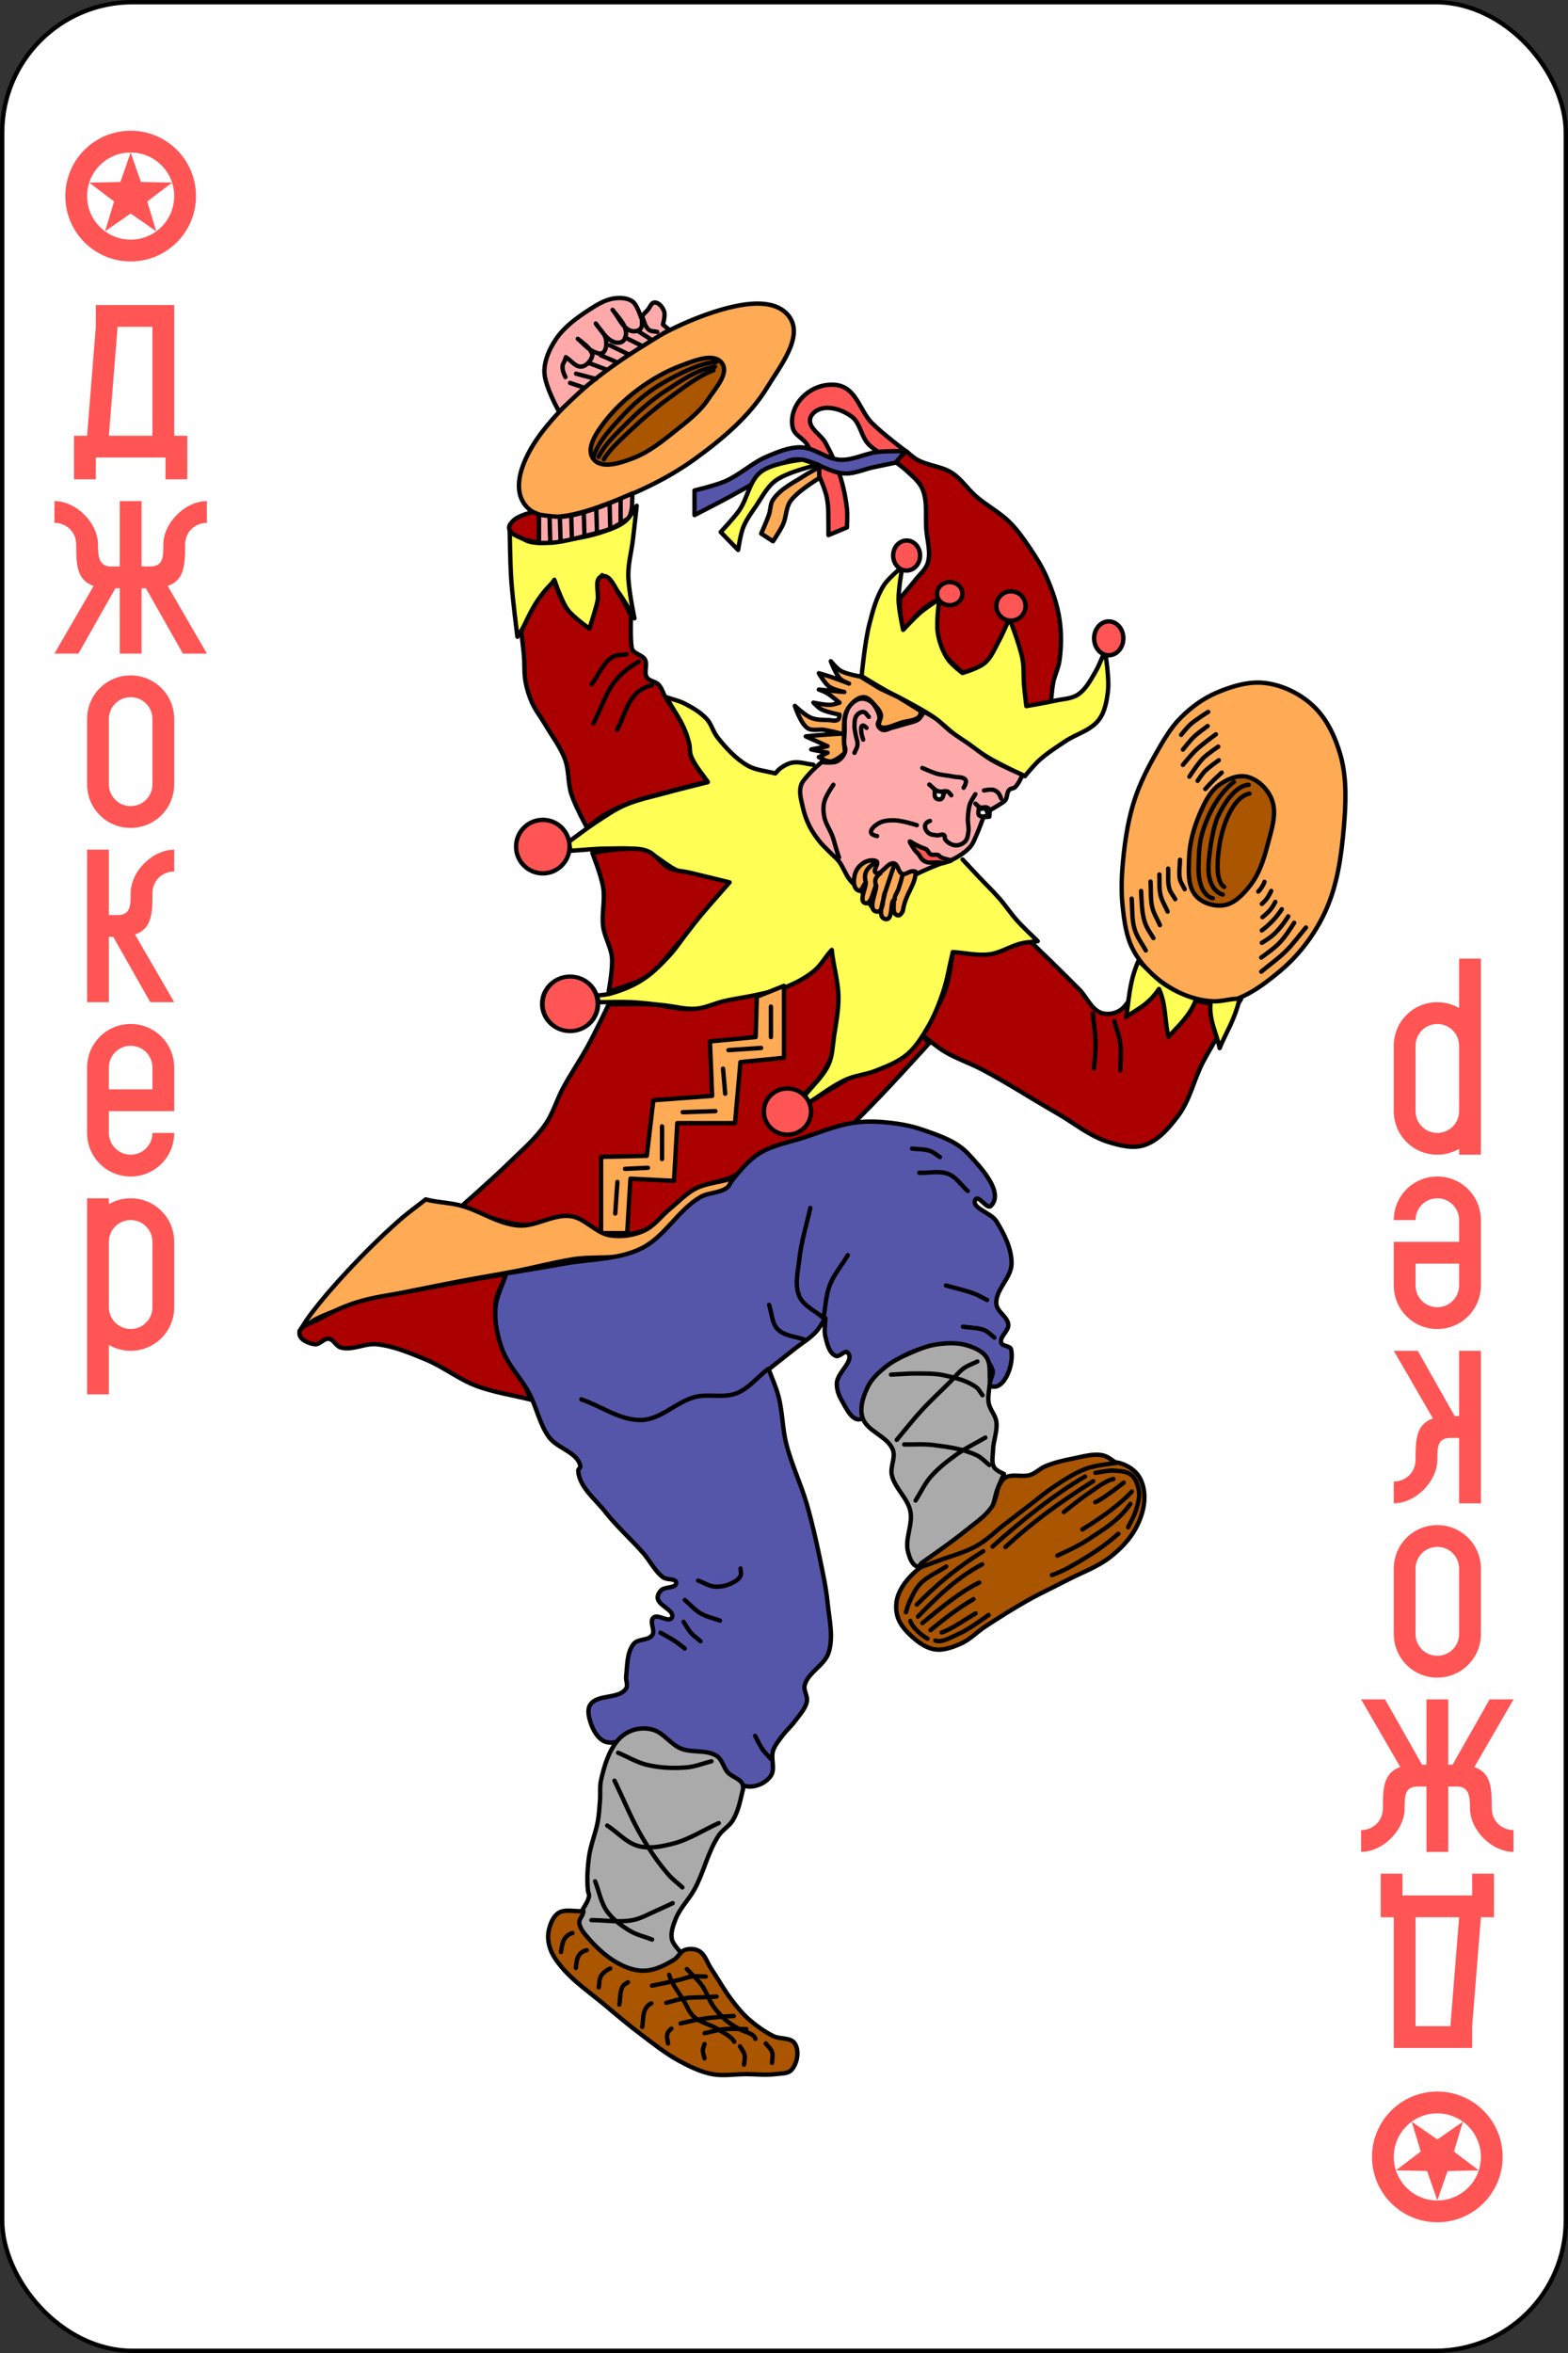 <?xml version="1.0" encoding="UTF-8" standalone="no"?>
<!-- Created with Inkscape (http://www.inkscape.org/) -->

<svg
   xmlns:dc="http://purl.org/dc/elements/1.1/"
   xmlns:cc="http://creativecommons.org/ns#"
   xmlns:rdf="http://www.w3.org/1999/02/22-rdf-syntax-ns#"
   xmlns:svg="http://www.w3.org/2000/svg"
   xmlns="http://www.w3.org/2000/svg"
   version="1.1"
   width="100%" height="100%" viewBox="0 0 360 540" preserveAspectRation="x360y540 meet"
   
   id="svg2999">
  <rect x="0" y="0" width="360" height="540" fill="#333333" stroke="none"/>
  <defs
     id="defs8" />
  <g
     transform="translate(0,-512.362)"
     id="layer1">
    <g
       id="g27852">
      <rect
         width="359"
         height="539"
         ry="29.944"
         x="0.5"
         y="512.862"
         id="rect6472"
         style="fill:#ffffff;stroke:#000000;stroke-width:1" />
      <g
         id="g3211" />
      <g
         id="g4207">
        <path
           d="m 139.75,230.5 c 0,0 -3.058,6.39 -4.75,9.5 -1.803,3.314 -3.967,6.425 -5.75,9.75 -1.444,2.693 -2.265,5.734 -4,8.25 -2.276,3.3 -5.391,5.94 -8.25,8.75 -3.618,3.556 -11.25,10.25 -11.25,10.25 0,0 8.669,3.453 13.25,4 4.475,0.534 9.065,-1.555 13.5,-0.75 2.24,0.406 4.01,2.345 6.25,2.75 2.875,0.519 6.016,0.528 8.75,-0.5 4.946,-1.86 7.843,-7.253 12.5,-9.75 2.555,-1.37 5.649,-1.471 8.25,-2.75 2.749,-1.351 4.894,-3.741 7.624,-5.129 2.171,-1.104 4.56,-1.717 6.867,-2.498 2.112,-0.715 4.268,-1.293 6.381,-2.002 C 191.346,259.624 195.75,258 195.75,258 c 0,0 2.683,-2.651 4,-4 1.688,-1.73 3.349,-3.485 5,-5.25 2.861,-3.058 8.5,-9.25 8.5,-9.25 L 212,237.75 c 0,0 -3.938,3.32 -6.164,4.586 -2.076,1.18 -4.47,1.701 -6.616,2.75 -2.227,1.088 -4.332,2.41 -6.47,3.664 -2.355,1.381 -7,4.25 -7,4.25 l -1.25,-1.75 c 0,0 3.094,-2.968 4.25,-4.75 1.692,-2.608 3.002,-5.511 3.811,-8.513 0.936,-3.475 1.354,-7.145 1.134,-10.737 -0.218,-3.557 -2.414,-10.414 -2.414,-10.414 0,0 -4.577,5.393 -7.591,7.104 -3.602,2.045 -7.968,2.266 -11.939,3.439 -2.338,0.691 -4.693,1.333 -7,2.121 -1.772,0.605 -3.394,1.753 -5.25,2 -3.321,0.441 -6.654,-0.833 -10,-1 -3.246,-0.162 -9.75,0 -9.75,0 z"
           transform="translate(0,512.362)"
           id="path32582"
           style="fill:#aa0000;fill-opacity:1;stroke:#000000;stroke-width:1;stroke-linecap:round;stroke-linejoin:round;stroke-miterlimit:4;stroke-opacity:1;stroke-dasharray:none;stroke-dashoffset:0" />
        <path
           d="m 236.369,215.846 c 0,0 7.697,7.44 11.447,11.26 1.728,1.76 2.75,4.593 5.091,5.37 1.438,0.477 3.263,0.13 4.48,-0.774 2.961,-2.201 4.95,-9.899 4.95,-9.899 0,0 3.412,4.022 5.657,5.303 2.559,1.46 5.569,2.058 8.485,2.475 2.1,0.3 4.25,0.175 6.364,0 0.714,-0.059 2.121,-0.354 2.121,-0.354 0,0 -6.029,9.354 -8.643,14.259 -2.18,4.09 -3.061,8.912 -5.852,12.611 -2.064,2.735 -4.519,5.663 -7.778,6.718 -2.589,0.837 -5.531,0.092 -8.132,-0.707 -4.388,-1.348 -8.035,-4.441 -12.021,-6.718 -5.687,-3.247 -11.185,-6.83 -16.971,-9.899 -2.887,-1.532 -6.047,-2.543 -8.839,-4.243 -1.807,-1.1 -5.066,-3.823 -5.066,-3.823 0,0 4.148,-6.648 5.42,-10.32 1.059,-3.058 1.768,-9.546 1.768,-9.546 0,0 6.457,0.845 9.662,0.487 2.703,-0.302 7.857,-2.2 7.857,-2.2 z"
           transform="translate(0,512.362)"
           id="path32475"
           style="fill:#aa0000;fill-opacity:1;stroke:#000000;stroke-width:1;stroke-linecap:round;stroke-linejoin:round;stroke-miterlimit:4;stroke-opacity:1;stroke-dasharray:none;stroke-dashoffset:0" />
        <path
           d="m 186.75,175.5 c -1.583,-0.167 -3.178,-0.755 -4.75,-0.5 -0.994,0.161 -1.922,0.676 -2.75,1.25 -0.484,0.336 -0.833,0.833 -1.25,1.25 -2.083,-0.583 -4.363,-0.693 -6.25,-1.75 -2.778,-1.556 -5.005,-4.018 -7,-6.5 -1.03,-1.281 -1.385,-3.043 -2.5,-4.25 -1.381,-1.494 -3.191,-2.57 -5,-3.5 -1.336,-0.687 -2.833,-1 -4.25,-1.5 1.5,2.75 3.392,5.32 4.5,8.25 0.665,1.759 0.517,3.769 1.25,5.5 0.893,2.107 2.5,3.833 3.75,5.75 -3.25,0.833 -6.516,1.605 -9.75,2.5 -3.1,0.858 -6.302,1.462 -9.25,2.75 -2.397,1.047 -4.562,2.568 -6.75,4 -2.148,1.406 -4.167,3 -6.25,4.5 0.167,0.667 0.333,1.333 0.5,2 2.833,-0.167 5.662,-0.503 8.5,-0.5 2.755,0.002 5.611,-0.292 8.25,0.5 3.039,0.912 5.302,3.576 8.25,4.75 1.99,0.793 4.172,0.977 6.25,1.5 1.588,0.399 3.167,0.833 4.75,1.25 -2.417,2.833 -4.916,5.598 -7.25,8.5 -2.162,2.689 -3.902,5.723 -6.25,8.25 -1.889,2.033 -3.904,4.018 -6.25,5.5 -2.146,1.355 -4.559,2.301 -7,3 -1.054,0.302 -2.167,0.333 -3.25,0.5 0.167,0.5 0.333,1 0.5,1.5 2.5,0 5.003,-0.121 7.5,0 2.592,0.125 5.168,0.487 7.75,0.75 2.335,0.238 4.66,0.933 7,0.75 2.237,-0.175 4.314,-1.245 6.5,-1.75 2.564,-0.592 5.186,-0.908 7.75,-1.5 2.186,-0.505 4.427,-0.89 6.5,-1.75 2.311,-0.958 4.585,-2.141 6.5,-3.75 1.58,-1.328 2.47,-3.167 3.97,-4.75 0.333,3.583 1.475,7.131 1.53,10.75 0.046,3.018 -0.548,6.016 -1,9 -0.33,2.181 -0.346,4.487 -1.25,6.5 -1.29,2.874 -3.833,5 -5.75,7.5 0.417,0.417 0.833,0.833 1.25,1.25 2.833,-1.75 5.46,-3.89 8.5,-5.25 2.142,-0.958 4.573,-1.124 6.75,-2 2.524,-1.016 5.168,-1.999 7.25,-3.75 2.003,-1.684 3.425,-3.994 4.75,-6.25 1.474,-2.51 2.569,-5.242 3.5,-8 1.015,-3.007 1.5,-6.167 2.25,-9.25 2.833,0.167 5.688,0.887 8.5,0.5 2.532,-0.348 4.762,-1.911 7.25,-2.5 1.227,-0.29 2.5,-0.333 3.75,-0.5 -1.583,-1.583 -3.257,-3.082 -4.75,-4.75 -1.423,-1.59 -2.597,-3.392 -4,-5 -1.511,-1.732 -3.172,-3.328 -4.75,-5 -1.254,-1.329 -2.5,-2.667 -3.75,-4"
           transform="translate(0,512.362)"
           id="path32461"
           style="fill:#ffff55;fill-opacity:1;stroke:#000000;stroke-width:1;stroke-linecap:round;stroke-linejoin:round;stroke-miterlimit:4;stroke-opacity:1;stroke-dasharray:none;stroke-dashoffset:0" />
        <path
           d="m 206.652,137.303 c 0,0 2.404,-2.79 3.536,-4.243 0.985,-1.265 2.367,-2.354 2.828,-3.889 0.746,-2.486 -0.17,-5.189 -0.354,-7.778 -0.217,-3.071 0.336,-6.366 -0.884,-9.192 -0.744,-1.725 -2.34,-2.958 -3.712,-4.243 -0.921,-0.862 -3.005,-2.298 -3.005,-2.298 l 3.005,-2.121 c 0,0 1.561,1.429 2.475,1.945 2.469,1.393 5.561,1.487 7.955,3.005 2.217,1.406 3.669,3.765 5.657,5.48 2.418,2.087 5.329,3.59 7.601,5.834 1.762,1.739 3.206,3.785 4.596,5.834 1.452,2.141 2.852,4.347 3.889,6.718 1.359,3.108 2.499,6.369 3.005,9.723 0.475,3.146 0.441,6.395 0,9.546 -0.238,1.699 -1.075,3.268 -1.414,4.95 -0.293,1.454 -0.53,4.419 -0.53,4.419 l -5.657,1.237 c 0,0 -0.538,-5.192 -0.884,-7.778 -0.308,-2.305 -0.406,-4.663 -1.061,-6.894 -0.49,-1.671 -2.121,-4.773 -2.121,-4.773 0,0 -1.067,3.829 -2.121,5.48 -1.279,2.002 -2.893,3.938 -4.95,5.127 -1.052,0.608 -3.536,0.884 -3.536,0.884 0,0 -3.36,-2.754 -4.419,-4.596 -1.07,-1.859 -1.535,-4.055 -1.768,-6.187 -0.212,-1.937 0.354,-5.834 0.354,-5.834 0,0 -2.091,1.178 -3.005,1.945 -1.789,1.5 -4.773,5.127 -4.773,5.127 0,0 -0.589,-2.932 -0.707,-4.419 -0.079,-0.999 0,-3.005 0,-3.005 z"
           transform="translate(0,512.362)"
           id="path32413"
           style="fill:#aa0000;fill-opacity:1;stroke:#000000;stroke-width:1;stroke-linecap:round;stroke-linejoin:round;stroke-miterlimit:4;stroke-opacity:1;stroke-dasharray:none;stroke-dashoffset:0" />
        <path
           d="m 290.5,156.75 c 4.032,0.502 8.04,2.467 11,5.25 3.126,2.938 5.075,7.124 6.25,11.25 1.512,5.309 1.257,11.041 0.791,16.541 -0.561,6.618 -1.502,13.431 -4.291,19.459 -2.372,5.128 -5.926,9.863 -10.25,13.5 -4.164,3.503 -9.069,7.159 -14.5,7.5 -4.342,0.272 -8.639,-2.074 -12.25,-4.5 -2.903,-1.95 -5.431,-4.662 -7.074,-7.75 -1.611,-3.028 -2.054,-6.59 -2.426,-10 -0.434,-3.977 -0.186,-8.023 0.25,-12 0.463,-4.224 1.178,-8.462 2.5,-12.5 1.23,-3.756 3.034,-7.321 5,-10.75 1.613,-2.814 3.253,-5.7 5.541,-8 2.356,-2.369 5.138,-4.436 8.209,-5.75 3.516,-1.504 7.455,-2.723 11.25,-2.25 z"
           transform="translate(0,512.362)"
           id="path3764"
           style="fill:#ffaa55;fill-opacity:1;stroke:#000000;stroke-linecap:round;stroke-linejoin:round;stroke-opacity:1" />
        <path
           d="m 286.25,178.25 c 2.532,0.568 4.816,2.828 5.75,5.25 1.265,3.281 -0.125,7.095 -1,10.5 -0.836,3.254 -1.92,6.612 -4,9.25 -1.548,1.963 -3.53,4.114 -6,4.5 -2.265,0.354 -5.012,-0.505 -6.5,-2.25 -1.867,-2.189 -1.589,-5.624 -1.5,-8.5 0.109,-3.527 1.072,-7.055 2.48,-10.291 1.03,-2.367 2.204,-4.913 4.27,-6.459 1.815,-1.358 4.288,-2.496 6.5,-2 z"
           transform="translate(0,512.362)"
           id="path3766"
           style="fill:#aa5500;fill-opacity:1;stroke:#000000;stroke-width:1;stroke-linecap:round;stroke-linejoin:round;stroke-miterlimit:4;stroke-opacity:1;stroke-dasharray:none;stroke-dashoffset:0" />
        <path
           d="m 286.872,182.141 c 0,0 -2.976,0.103 -5.393,6.217 -1.201,3.037 -1.859,6.757 -1.926,10.224 -0.082,4.263 1.52,4.959 1.52,4.959"
           transform="translate(0,512.362)"
           id="path3768"
           style="fill:none;stroke:#000000;stroke-width:1;stroke-linecap:round;stroke-linejoin:round;stroke-miterlimit:4;stroke-opacity:1;stroke-dasharray:none;stroke-dashoffset:0" />
        <path
           d="m 286.684,692.485 c 0,0 -3.461,-0.321 -7.015,7.163 -1.052,2.215 -2.013,7.471 -2.196,11.306 -0.286,5.992 3.278,6.717 3.278,6.717"
           id="path3768-1"
           style="fill:none;stroke:#000000;stroke-width:1;stroke-linecap:round;stroke-linejoin:round;stroke-miterlimit:4;stroke-opacity:1;stroke-dasharray:none;stroke-dashoffset:0" />
        <path
           d="m 283.312,691.797 c 0,0 -3.425,2.32 -5.933,8.073 -2.162,4.957 -2.061,7.331 -2.196,10.942 -0.272,7.256 3.278,7.704 3.278,7.704"
           id="path3768-7"
           style="fill:none;stroke:#000000;stroke-width:1;stroke-linecap:round;stroke-linejoin:round;stroke-miterlimit:4;stroke-opacity:1;stroke-dasharray:none;stroke-dashoffset:0" />
        <path
           d="m 277.397,163.378 c 0,0 -2.823,1.742 -4.056,2.839 -0.811,0.722 -2.163,2.433 -2.163,2.433"
           transform="translate(0,512.362)"
           id="path3802"
           style="fill:none;stroke:#000000;stroke-width:1;stroke-linecap:round;stroke-linejoin:round;stroke-miterlimit:4;stroke-opacity:1;stroke-dasharray:none;stroke-dashoffset:0" />
        <path
           d="m 277.262,166.623 c 0,0 -2.156,1.525 -3.109,2.433 -0.948,0.904 -2.568,2.974 -2.568,2.974"
           transform="translate(0,512.362)"
           id="path3804"
           style="fill:none;stroke:#000000;stroke-width:1;stroke-linecap:round;stroke-linejoin:round;stroke-miterlimit:4;stroke-opacity:1;stroke-dasharray:none;stroke-dashoffset:0" />
        <path
           d="m 279.154,168.515 c 0,0 -3.178,2.302 -4.596,3.65 -1.088,1.034 -2.974,3.38 -2.974,3.38"
           transform="translate(0,512.362)"
           id="path3806"
           style="fill:none;stroke:#000000;stroke-width:1;stroke-linecap:round;stroke-linejoin:round;stroke-miterlimit:4;stroke-opacity:1;stroke-dasharray:none;stroke-dashoffset:0" />
        <path
           d="m 279.695,171.354 c 0,0 -2.479,1.649 -3.515,2.704 -1.219,1.241 -3.109,4.191 -3.109,4.191"
           transform="translate(0,512.362)"
           id="path3808"
           style="fill:none;stroke:#000000;stroke-width:1;stroke-linecap:round;stroke-linejoin:round;stroke-miterlimit:4;stroke-opacity:1;stroke-dasharray:none;stroke-dashoffset:0" />
        <path
           d="m 279.83,174.463 c 0,0 -2.282,1.58 -3.244,2.568 -0.629,0.646 -1.622,2.163 -1.622,2.163"
           transform="translate(0,512.362)"
           id="path3810"
           style="fill:none;stroke:#000000;stroke-width:1;stroke-linecap:round;stroke-linejoin:round;stroke-miterlimit:4;stroke-opacity:1;stroke-dasharray:none;stroke-dashoffset:0" />
        <path
           d="m 280.506,177.302 c 0,0 -1.559,1.414 -2.298,2.163 -0.515,0.522 -1.487,1.622 -1.487,1.622"
           transform="translate(0,512.362)"
           id="path3812"
           style="fill:none;stroke:#000000;stroke-width:1;stroke-linecap:round;stroke-linejoin:round;stroke-miterlimit:4;stroke-opacity:1;stroke-dasharray:none;stroke-dashoffset:0" />
        <path
           d="m 259.823,206.231 c 0.18,2.343 10e-4,4.774 0.676,7.03 0.526,1.757 1.667,3.244 2.568,4.867"
           transform="translate(0,512.362)"
           id="path3814"
           style="fill:none;stroke:#000000;stroke-width:1;stroke-linecap:round;stroke-linejoin:round;stroke-miterlimit:4;stroke-opacity:1;stroke-dasharray:none;stroke-dashoffset:0" />
        <path
           d="m 261.986,204.474 c 0.135,2.163 0.107,4.779 0.811,7.03 0.428,1.366 1.217,2.523 2.028,3.785"
           transform="translate(0,512.362)"
           id="path3816"
           style="fill:none;stroke:#000000;stroke-width:1;stroke-linecap:round;stroke-linejoin:round;stroke-miterlimit:4;stroke-opacity:1;stroke-dasharray:none;stroke-dashoffset:0" />
        <path
           d="m 264.149,202.311 c 0.135,1.983 -0.064,4.017 0.406,5.948 0.348,1.432 1.172,2.704 1.757,4.056"
           transform="translate(0,512.362)"
           id="path3818"
           style="fill:none;stroke:#000000;stroke-width:1;stroke-linecap:round;stroke-linejoin:round;stroke-miterlimit:4;stroke-opacity:1;stroke-dasharray:none;stroke-dashoffset:0" />
        <path
           d="m 266.177,200.689 c 0.09,1.577 -0.091,3.194 0.27,4.731 0.314,1.336 1.081,2.523 1.622,3.785"
           transform="translate(0,512.362)"
           id="path3820"
           style="fill:none;stroke:#000000;stroke-width:1;stroke-linecap:round;stroke-linejoin:round;stroke-miterlimit:4;stroke-opacity:1;stroke-dasharray:none;stroke-dashoffset:0" />
        <path
           d="m 268.204,199.337 c 0.09,1.532 -0.158,3.123 0.27,4.596 0.259,0.891 0.901,1.622 1.352,2.433"
           transform="translate(0,512.362)"
           id="path3822"
           style="fill:none;stroke:#000000;stroke-width:1;stroke-linecap:round;stroke-linejoin:round;stroke-miterlimit:4;stroke-opacity:1;stroke-dasharray:none;stroke-dashoffset:0" />
        <path
           d="m 270.908,197.309 c 0,1.487 -0.324,3.01 0,4.461 0.185,0.826 0.721,1.532 1.081,2.298"
           transform="translate(0,512.362)"
           id="path3824"
           style="fill:none;stroke:#000000;stroke-width:1;stroke-linecap:round;stroke-linejoin:round;stroke-miterlimit:4;stroke-opacity:1;stroke-dasharray:none;stroke-dashoffset:0" />
        <path
           d="m 299.837,212.855 c -1.532,1.802 -2.915,3.743 -4.596,5.407 -1.75,1.733 -3.785,3.154 -5.678,4.731"
           transform="translate(0,512.362)"
           id="path3826"
           style="fill:none;stroke:#000000;stroke-width:1;stroke-linecap:round;stroke-linejoin:round;stroke-miterlimit:4;stroke-opacity:1;stroke-dasharray:none;stroke-dashoffset:0" />
        <path
           d="m 297.134,211.774 c -1.036,1.577 -2.022,3.174 -3.312,4.529 -1.259,1.323 -2.771,2.366 -4.258,3.447"
           transform="translate(0,512.362)"
           id="path3828"
           style="fill:none;stroke:#000000;stroke-width:1;stroke-linecap:round;stroke-linejoin:round;stroke-miterlimit:4;stroke-opacity:1;stroke-dasharray:none;stroke-dashoffset:0" />
        <path
           d="m 295.782,210.287 c -1.036,1.622 -1.987,2.865 -3.244,4.056 -0.844,0.8 -1.848,1.442 -2.839,2.028"
           transform="translate(0,512.362)"
           id="path3830"
           style="fill:none;stroke:#000000;stroke-width:1;stroke-linecap:round;stroke-linejoin:round;stroke-miterlimit:4;stroke-opacity:1;stroke-dasharray:none;stroke-dashoffset:0" />
        <path
           d="m 294.295,208.665 c -0.676,0.991 -1.281,1.774 -2.028,2.568 -0.787,0.837 -1.712,1.667 -2.568,2.298"
           transform="translate(0,512.362)"
           id="path3832"
           style="fill:none;stroke:#000000;stroke-width:1;stroke-linecap:round;stroke-linejoin:round;stroke-miterlimit:4;stroke-opacity:1;stroke-dasharray:none;stroke-dashoffset:0" />
        <path
           d="m 292.808,206.975 c -0.451,0.856 -0.779,1.365 -1.284,1.96 -0.495,0.584 -1.329,1.284 -1.69,1.555"
           transform="translate(0,512.362)"
           id="path3834"
           style="fill:none;stroke:#000000;stroke-width:1;stroke-linecap:round;stroke-linejoin:round;stroke-miterlimit:4;stroke-opacity:1;stroke-dasharray:none;stroke-dashoffset:0" />
        <path
           d="m 291.862,204.474 c -0.36,0.676 -0.61,1.215 -1.014,1.757 -0.333,0.447 -0.789,0.901 -1.149,1.217"
           transform="translate(0,512.362)"
           id="path3836"
           style="fill:none;stroke:#000000;stroke-width:1;stroke-linecap:round;stroke-linejoin:round;stroke-miterlimit:4;stroke-opacity:1;stroke-dasharray:none;stroke-dashoffset:0" />
        <path
           d="m 290.307,202.379 c -0.135,0.496 -0.447,0.975 -0.744,1.419 -0.195,0.293 -0.315,0.451 -0.676,0.811"
           transform="translate(0,512.362)"
           id="path3838"
           style="fill:none;stroke:#000000;stroke-width:1;stroke-linecap:round;stroke-linejoin:round;stroke-miterlimit:4;stroke-opacity:1;stroke-dasharray:none;stroke-dashoffset:0" />
        <path
           d="m 181.246,72.737 c -3.646,-5.148 -12.965,-2.705 -18.915,-0.611 -7.454,2.623 -14.714,6.646 -21.234,11.317 -6.092,4.364 -11.885,9.642 -16.393,15.384 -3.932,5.01 -7.759,12.612 -4.052,17.182 3.973,4.898 13.005,1.754 18.915,-0.447 7.394,-2.754 14.013,-5.91 20.112,-10.34 6.256,-4.544 12.441,-9.736 16.467,-16.337 2.939,-4.82 8.364,-11.543 5.1,-16.149 z"
           transform="translate(0,512.362)"
           id="path31851"
           style="fill:#ffaa55;fill-opacity:1;stroke:#000000;stroke-linecap:round;stroke-linejoin:round;stroke-opacity:1" />
        <path
           d="m 165.75,595.7 c -1.815,-2.483 -6.314,-0.57 -9.212,0.495 -3.63,1.333 -6.995,3.282 -10.073,5.574 -2.954,2.2 -5.699,4.812 -7.894,7.731 -1.915,2.546 -4.071,5.952 -2.331,8.198 1.881,2.428 6.334,0.892 9.212,-0.227 3.601,-1.4 6.626,-3.861 9.616,-6.24 2.747,-2.186 5.642,-4.388 7.572,-7.321 1.609,-2.444 4.837,-5.847 3.11,-8.209 z"
           id="path31851-8"
           style="fill:#aa5500;fill-opacity:1;stroke:#000000;stroke-width:1;stroke-linecap:round;stroke-linejoin:round;stroke-opacity:1" />
        <path
           d="m 163.818,597.348 c -3.328,1.218 -6.239,3.522 -9.153,5.594 -3.35,2.382 -6.535,5.011 -9.528,7.828 -2.319,2.182 -5.026,4.526 -6.5,6.998"
           id="path3768-6"
           style="fill:none;stroke:#000000;stroke-width:1;stroke-linecap:round;stroke-linejoin:round;stroke-miterlimit:4;stroke-opacity:1;stroke-dasharray:none;stroke-dashoffset:0" />
        <path
           d="m 164.147,596.523 c -4.196,0.643 -7.811,3.245 -11.34,5.533 -3.281,2.127 -6.24,4.754 -9.001,7.523 -2.337,2.344 -5.092,4.892 -6.344,7.638"
           id="path3768-1-5"
           style="fill:none;stroke:#000000;stroke-width:1;stroke-linecap:round;stroke-linejoin:round;stroke-miterlimit:4;stroke-opacity:1;stroke-dasharray:none;stroke-dashoffset:0" />
        <path
           d="m 164.462,595.457 c -3.393,0.059 -8.767,2.705 -12.673,5.028 -3.467,2.062 -6.569,4.776 -9.29,7.753 -2.448,2.678 -5.272,5.735 -6.198,8.948"
           id="path3768-7-0"
           style="fill:none;stroke:#000000;stroke-width:1;stroke-linecap:round;stroke-linejoin:round;stroke-miterlimit:4;stroke-opacity:1;stroke-dasharray:none;stroke-dashoffset:0" />
        <path
           d="m 197.813,155.157 c 0,0 0.771,-7.979 1.768,-11.844 0.801,-3.105 1.625,-6.317 3.359,-9.016 1.081,-1.683 4.243,-4.243 4.243,-4.243 0,0 -0.931,5.051 -0.884,7.601 0.043,2.325 1.061,6.894 1.061,6.894 0,0 2.601,-2.83 4.066,-4.066 1.325,-1.118 4.243,-3.005 4.243,-3.005 0,0 -0.767,5.216 -0.354,7.778 0.341,2.118 1.107,4.227 2.298,6.01 0.857,1.283 3.359,3.182 3.359,3.182 0,0 3.711,-1.072 5.127,-2.298 1.582,-1.37 2.356,-3.467 3.359,-5.303 0.872,-1.597 2.298,-4.95 2.298,-4.95 0,0 2.403,6.145 3.005,9.369 0.368,1.973 0.184,4.011 0.354,6.01 0.135,1.595 0.53,4.773 0.53,4.773 0,0 4.377,-0.745 6.541,-1.237 1.784,-0.406 3.782,-0.398 5.303,-1.414 1.853,-1.237 2.928,-3.388 4.066,-5.303 0.889,-1.497 2.121,-4.773 2.121,-4.773 0,0 1.058,6.139 0.707,9.192 -0.268,2.333 -0.691,4.855 -2.121,6.718 -1.872,2.437 -5.238,3.22 -7.778,4.95 -1.987,1.353 -4.045,2.635 -5.834,4.243 -1.241,1.115 -3.359,3.712 -3.359,3.712 0,0 -5.63,-2.663 -8.309,-4.243 -2.449,-1.445 -4.787,-3.079 -7.071,-4.773 -1.952,-1.447 -3.659,-3.214 -5.657,-4.596 -2.02,-1.397 -4.213,-2.527 -6.364,-3.712 -1.454,-0.802 -2.968,-1.491 -4.419,-2.298 -1.916,-1.066 -5.657,-3.359 -5.657,-3.359 z"
           transform="translate(0,512.362)"
           id="path32403"
           style="fill:#ffff55;fill-opacity:1;stroke:#000000;stroke-width:1;stroke-linecap:round;stroke-linejoin:round;stroke-miterlimit:4;stroke-opacity:1;stroke-dasharray:none;stroke-dashoffset:0" />
        <path
           d="m 212.309,126.961 c 0,1.904 -1.385,3.447 -3.094,3.447 -1.709,0 -3.094,-1.543 -3.094,-3.447 0,-1.904 1.385,-3.447 3.094,-3.447 1.709,0 3.094,1.543 3.094,3.447 z"
           transform="translate(-1.061,512.893)"
           id="path32405"
           style="fill:#ff5555;fill-opacity:1;stroke:#000000;stroke-width:1;stroke-linecap:round;stroke-linejoin:round;stroke-miterlimit:4;stroke-opacity:1;stroke-dashoffset:0" />
        <path
           d="m 220.971,136.242 c 0,1.464 -1.306,2.652 -2.917,2.652 -1.611,0 -2.917,-1.187 -2.917,-2.652 0,-1.464 1.306,-2.652 2.917,-2.652 1.611,0 2.917,1.187 2.917,2.652 z"
           transform="translate(0,512.362)"
           id="path32407"
           style="fill:#ff5555;fill-opacity:1;stroke:#000000;stroke-width:1;stroke-linecap:round;stroke-linejoin:round;stroke-miterlimit:4;stroke-opacity:1;stroke-dashoffset:0" />
        <path
           d="m 235.467,139.07 c 0,1.855 -1.504,3.359 -3.359,3.359 -1.855,0 -3.359,-1.504 -3.359,-3.359 0,-1.855 1.504,-3.359 3.359,-3.359 1.855,0 3.359,1.504 3.359,3.359 z"
           transform="translate(0,512.362)"
           id="path32409"
           style="fill:#ff5555;fill-opacity:1;stroke:#000000;stroke-width:1;stroke-linecap:round;stroke-linejoin:round;stroke-miterlimit:4;stroke-opacity:1;stroke-dashoffset:0" />
        <path
           d="m 257.917,146.495 c 0,2.148 -1.504,3.889 -3.359,3.889 -1.855,0 -3.359,-1.741 -3.359,-3.889 0,-2.148 1.504,-3.889 3.359,-3.889 1.855,0 3.359,1.741 3.359,3.889 z"
           transform="translate(0,512.362)"
           id="path32411"
           style="fill:#ff5555;fill-opacity:1;stroke:#000000;stroke-width:1;stroke-linecap:round;stroke-linejoin:round;stroke-miterlimit:4;stroke-opacity:1;stroke-dashoffset:0" />
        <path
           d="m 197.5,155.25 c 0,0 -3.15,-0.526 -4.5,-1.312 -0.904,-0.527 -2.25,-2.188 -2.25,-2.188 0,0 1.097,2.978 2.188,4.062 0.535,0.532 2,1.062 2,1.062 0,0 -2.943,-1.128 -4.438,-1.625 -0.826,-0.275 -2.5,-0.75 -2.5,-0.75 0,0 1.343,2.333 2.402,3.098 0.988,0.713 3.446,1.217 3.446,1.217 L 188,158.25 c 0,0 1.201,0.432 1.75,0.75 1.082,0.626 3,2.25 3,2.25 0,0 -1.314,0.459 -2,0.5 -1.341,0.081 -4,-0.5 -4,-0.5 0,0 1.075,1.133 1.75,1.5 1.298,0.705 4.25,1.25 4.25,1.25 0,0 -0.013,0.876 -0.315,1.12 -0.568,0.458 -1.456,0.154 -2.185,0.13 -1.343,-0.043 -2.751,-0.003 -4,-0.5 -1.44,-0.573 -3.75,-2.75 -3.75,-2.75 0,0 1.284,4.056 2.938,5.125 1.072,0.694 2.552,0.174 3.812,0.375 1.328,0.212 3.938,0.875 3.938,0.875 0,0 -3.794,0.218 -5.688,0.375 -0.835,0.069 -2.5,0.25 -2.5,0.25 l 5,2.25 -3.75,0.75 3.75,0.75 -2,1 c 0,0 1.78,1.099 2.75,1 1.265,-0.129 3.25,-2 3.25,-2 0,0 -0.326,-3.166 -0.25,-4.75 0.081,-1.683 -0.091,-3.54 0.75,-5 0.799,-1.387 2.15,-2.963 3.75,-3 1.133,-0.026 1.977,1.171 2.75,2 0.536,0.575 1.068,1.235 1.25,2 0.213,0.895 -0.932,2.132 -0.25,2.75 1.32,0.805 3.526,-0.551 5.25,-1 1.275,-0.332 2.791,-0.346 3.75,-1.25 0.327,-0.308 0.5,-1.25 0.5,-1.25 L 206.25,160 202,158 z"
           transform="translate(0,512.362)"
           id="path32415"
           style="fill:#ffaa55;fill-opacity:1;stroke:#000000;stroke-width:1;stroke-linecap:round;stroke-linejoin:round;stroke-miterlimit:4;stroke-opacity:1;stroke-dasharray:none;stroke-dashoffset:0" />
        <path
           d="m 188.644,174.887 c 0,0 -2.071,1.788 -2.951,2.828 -0.705,0.833 -1.575,1.648 -1.845,2.705 -0.407,1.597 0.133,3.311 0.492,4.919 0.322,1.443 0.82,2.857 1.476,4.181 0.63,1.274 1.453,2.453 2.337,3.566 0.739,0.931 1.629,1.732 2.459,2.582 0.648,0.664 1.4,1.234 1.968,1.968 0.99,1.279 1.482,2.893 2.46,4.181 0.964,1.27 2.305,2.214 3.32,3.443 0.862,1.044 1.206,2.576 2.337,3.32 0.665,0.438 1.541,0.503 2.337,0.492 1.083,-0.015 2.325,-0.067 3.16,-0.757 0.957,-0.791 1.134,-2.22 1.533,-3.396 0.268,-0.79 0.147,-1.719 0.572,-2.437 0.432,-0.731 1.193,-1.223 1.892,-1.704 0.561,-0.386 1.202,-0.641 1.819,-0.929 1.084,-0.506 2.192,-0.959 3.303,-1.403 1.301,-0.52 2.708,-0.799 3.935,-1.476 1.307,-0.72 2.603,-1.566 3.566,-2.705 0.628,-0.742 0.95,-1.698 1.353,-2.582 0.613,-1.345 1.616,-4.131 1.616,-4.131 l 1.353,-0.123 0.123,-1.476 c 0,0 1.671,-0.935 2.459,-1.476 0.386,-0.264 0.831,-0.484 1.107,-0.861 0.49,-0.67 0.296,-1.728 0.861,-2.337 0.337,-0.363 0.982,-0.286 1.353,-0.615 0.826,-0.732 1.722,-2.828 1.722,-2.828 0,0 -4.857,-2.105 -7.133,-3.443 -1.902,-1.119 -3.6,-2.552 -5.411,-3.812 -1.307,-0.909 -2.673,-1.735 -3.935,-2.705 -1.198,-0.921 -2.214,-2.072 -3.443,-2.951 -0.852,-0.61 -2.705,-1.599 -2.705,-1.599 0,0 -0.667,1.296 -1.23,1.722 -0.868,0.657 -2.037,0.775 -3.074,1.107 -1.014,0.324 -2.044,0.595 -3.074,0.861 -0.693,0.179 -1.402,0.688 -2.091,0.492 -0.502,-0.143 -0.963,-0.605 -1.107,-1.107 -0.151,-0.526 0.395,-1.052 0.369,-1.599 -0.037,-0.777 -0.355,-1.537 -0.738,-2.214 -0.372,-0.658 -0.828,-1.333 -1.476,-1.722 -0.648,-0.389 -1.472,-0.639 -2.214,-0.492 -0.982,0.195 -1.838,0.937 -2.459,1.722 -0.549,0.692 -0.801,1.596 -0.984,2.459 -0.23,1.083 -0.077,2.214 -0.123,3.32 -0.037,0.902 -0.162,1.804 -0.123,2.705 0.027,0.62 0.408,1.246 0.246,1.845 -0.244,0.902 -0.921,1.731 -1.722,2.214 -0.606,0.365 -1.384,0.334 -2.091,0.369 -0.534,0.026 -1.599,-0.123 -1.599,-0.123 z"
           transform="translate(0,512.362)"
           id="path32417"
           style="fill:#ffaaaa;fill-opacity:1;stroke:#000000;stroke-width:1;stroke-linecap:round;stroke-linejoin:round;stroke-miterlimit:4;stroke-opacity:1;stroke-dasharray:none;stroke-dashoffset:0" />
        <path
           d="m 211.763,176.24 c 0,0 2.256,1.021 3.443,1.353 1.162,0.325 2.391,0.343 3.566,0.615 0.998,0.231 2.456,-0.036 2.951,0.861 0.288,0.523 -0.492,1.722 -0.492,1.722"
           transform="translate(0,512.362)"
           id="path32419"
           style="fill:none;stroke:#000000;stroke-width:1;stroke-linecap:round;stroke-linejoin:round;stroke-miterlimit:4;stroke-opacity:1;stroke-dasharray:none;stroke-dashoffset:0" />
        <path
           d="m 213.362,180.052 c 0.697,0.533 1.26,1.317 2.091,1.599 0.66,0.223 1.447,-0.267 2.091,0 0.375,0.155 0.574,0.574 0.861,0.861"
           transform="translate(0,512.362)"
           id="path32421"
           style="fill:none;stroke:#000000;stroke-width:1;stroke-linecap:round;stroke-linejoin:round;stroke-miterlimit:4;stroke-opacity:1;stroke-dasharray:none;stroke-dashoffset:0" />
        <path
           d="m 214.592,181.396 c 0.082,0.492 -0.154,1.307 0.246,1.731 0.287,0.304 0.854,0.43 1.23,0.246 0.496,-0.243 0.492,-1.075 0.738,-1.485 z"
           transform="translate(0,512.362)"
           id="path32423"
           style="fill:#ffffff;fill-opacity:1;stroke:#000000;stroke-width:1;stroke-linecap:round;stroke-linejoin:round;stroke-miterlimit:4;stroke-opacity:1;stroke-dasharray:none;stroke-dashoffset:0" />
        <path
           d="m 223.938,182.265 c 0,0 -0.959,1.414 -1.23,2.214 -0.359,1.06 -0.432,2.203 -0.492,3.32 -0.055,1.024 0.267,2.059 0.123,3.074 -0.109,0.77 -0.208,1.644 -0.738,2.214 -0.542,0.582 -1.41,0.958 -2.204,0.915 -0.89,-0.048 -1.785,-0.591 -2.346,-1.284 -0.237,-0.294 -0.016,-0.867 -0.324,-1.086 -0.429,-0.304 -1.052,0.138 -1.574,0.077 -0.702,-0.082 -1.506,-0.124 -2.037,-0.59 -0.456,-0.4 -0.852,-1.074 -0.728,-1.668 0.104,-0.502 0.575,-0.92 1.127,-1.048"
           transform="translate(0,512.362)"
           id="path32425"
           style="fill:none;stroke:#000000;stroke-width:1;stroke-linecap:round;stroke-linejoin:round;stroke-miterlimit:4;stroke-opacity:1;stroke-dasharray:none;stroke-dashoffset:0" />
        <path
           d="m 225.905,181.405 c 0,0 1.501,-0.317 2.214,-0.123 0.428,0.117 0.813,0.405 1.107,0.738 0.303,0.344 0.615,1.23 0.615,1.23"
           transform="translate(0,512.362)"
           id="path32427"
           style="fill:none;stroke:#000000;stroke-width:1;stroke-linecap:round;stroke-linejoin:round;stroke-miterlimit:4;stroke-opacity:1;stroke-dasharray:none;stroke-dashoffset:0" />
        <path
           d="m 223.959,696.799 c 0.369,0.287 0.665,0.709 1.107,0.861 0.465,0.16 1.005,-0.143 1.476,0 0.283,0.086 0.492,0.328 0.738,0.492"
           id="path32429"
           style="fill:none;stroke:#000000;stroke-width:1;stroke-linecap:round;stroke-linejoin:round;stroke-miterlimit:4;stroke-opacity:1;stroke-dasharray:none;stroke-dashoffset:0" />
        <path
           d="m 224.691,698.037 c 0.038,0.481 -0.244,1.111 0.114,1.444 0.541,0.504 1.75,0.099 2.242,0.062 l -0.803,-1.678 z"
           id="path32431"
           style="fill:#ffffff;fill-opacity:1;stroke:#000000;stroke-width:1;stroke-linecap:round;stroke-linejoin:round;stroke-miterlimit:4;stroke-opacity:1;stroke-dasharray:none;stroke-dashoffset:0" />
        <path
           d="m 212.636,710.166 c -1.178,-0.414 -1.252,-1.23 -1.847,-1.873 -0.321,-0.347 -0.675,-0.676 -0.929,-1.071 -0.332,-0.516 -1.461,-2.174 -0.758,-1.669 1.056,0.668 2.06,1.178 3.394,1.64 0.539,0.187 0.655,0.955 1.154,1.224 0.594,0.321 1.622,-0.17 2.008,0.371 0.455,0.636 2.053,0.69 2.657,1.112 -0.646,0.187 -0.677,0.219 -1.938,0.586 -0.912,-0.483 -2.565,0.093 -3.741,-0.321 z"
           id="path32433"
           style="fill:#ff5555;fill-opacity:1;stroke:#000000;stroke-width:1;stroke-linecap:round;stroke-linejoin:round;stroke-miterlimit:4;stroke-opacity:1;stroke-dasharray:none;stroke-dashoffset:0" />
        <path
           d="m 191.335,180.094 c 0,0 -1.728,2.479 -2.087,3.913 -0.281,1.125 -0.23,2.342 0,3.478 0.325,1.604 1.36,2.981 1.913,4.522 0.378,1.053 0.62,2.15 0.957,3.217 0.165,0.525 0.522,1.565 0.522,1.565"
           transform="translate(0,512.362)"
           id="path32435"
           style="fill:none;stroke:#000000;stroke-width:1;stroke-linecap:round;stroke-linejoin:round;stroke-miterlimit:4;stroke-opacity:1;stroke-dasharray:none;stroke-dashoffset:0" />
        <path
           d="m 199.478,164.522 c -0.406,-0.377 -0.669,-1.052 -1.217,-1.13 -0.577,-0.083 -1.208,0.321 -1.565,0.783 -0.508,0.656 -0.49,1.605 -0.522,2.435 -0.024,0.643 0.161,1.277 0.261,1.913 0.128,0.814 0.512,1.614 0.435,2.435 -0.061,0.649 -0.464,1.217 -0.696,1.826"
           transform="translate(0,512.362)"
           id="path32437"
           style="fill:none;stroke:#000000;stroke-width:1;stroke-linecap:round;stroke-linejoin:round;stroke-miterlimit:4;stroke-opacity:1;stroke-dasharray:none;stroke-dashoffset:0" />
        <path
           d="m 198.957,167.043 c 0,0 -0.628,-0.677 -0.957,-0.522 -0.426,0.202 -0.272,0.92 -0.261,1.391 0.015,0.626 0.435,1.826 0.435,1.826"
           transform="translate(0,512.362)"
           id="path32439"
           style="fill:none;stroke:#000000;stroke-width:1;stroke-linecap:round;stroke-linejoin:round;stroke-miterlimit:4;stroke-opacity:1;stroke-dasharray:none;stroke-dashoffset:0" />
        <path
           d="m 210.5,189.375 c 0,0 -3.46,-1.119 -5.25,-1.125 -1.234,-0.004 -2.58,0.093 -3.625,0.75 -0.755,0.474 -1.81,1.253 -1.625,2.125 0.108,0.511 1.375,0.75 1.375,0.75"
           transform="translate(0,512.362)"
           id="path32441"
           style="fill:none;stroke:#000000;stroke-width:1;stroke-linecap:round;stroke-linejoin:round;stroke-miterlimit:4;stroke-opacity:1;stroke-dasharray:none;stroke-dashoffset:0" />
        <g
           transform="translate(2.557,-0.31)"
           id="g3215">
          <path
             d="m 198.517,710.244 c 1.076,0.335 -0.811,2.192 -0.06,2.67 1.332,0.849 2.709,-2.452 4.248,-2.097 0.981,0.226 0.915,2.014 1.85,2.385 0.973,0.386 1.675,-0.958 3.1,-0.487 0.083,2.967 -2.365,5.05 -2.921,9.007 -0.441,0.839 -0.81,1.174 -1.324,0.98 -1.117,-0.42 -0.706,-1.819 -0.761,-3.497 -0.883,0.606 -0.122,4.659 -1.87,4.399 -2.261,-0.336 -0.183,-4.912 -0.183,-6.077 -0.552,0.979 -0.154,4.622 -1.884,4.351 -2.239,-0.35 0.008,-4.491 -0.102,-6.028 -0.607,0.792 -1.014,4.54 -2.546,4.074 -1.478,-0.45 0.207,-3.467 0.152,-4.632 -0.607,0.373 -0.88,2.03 -1.642,1.771 -1.5,-0.51 -1.223,-3.356 -0.44,-4.733 0.8,-1.407 2.636,-2.629 4.383,-2.086 z"
             id="path32443"
             style="fill:#ffaa55;fill-opacity:1;stroke:#000000;stroke-width:1;stroke-linecap:round;stroke-linejoin:round;stroke-miterlimit:4;stroke-opacity:1;stroke-dasharray:none;stroke-dashoffset:0" />
          <path
             d="m 198.427,710.643 c -2.862,1.654 -2.455,3.423 -2.236,4.391"
             id="path32445"
             style="fill:none;stroke:#000000;stroke-width:1;stroke-linecap:round;stroke-linejoin:round;stroke-miterlimit:4;stroke-opacity:1;stroke-dasharray:none;stroke-dashoffset:0" />
          <path
             d="m 199.535,713.118 c -1.274,0.917 -1.218,1.76 -1.037,2.596"
             id="path32447"
             style="fill:none;stroke:#000000;stroke-width:1;stroke-linecap:round;stroke-linejoin:round;stroke-miterlimit:4;stroke-opacity:1;stroke-dasharray:none;stroke-dashoffset:0" />
          <path
             d="m 202.628,711.537 -1.978,5.938"
             id="path32449"
             style="fill:none;stroke:#000000;stroke-width:1;stroke-linecap:round;stroke-linejoin:round;stroke-miterlimit:4;stroke-opacity:1;stroke-dasharray:none;stroke-dashoffset:0" />
          <path
             d="m 204.653,713.368 c -0.056,0.625 -0.56,2.179 -0.9,3.251 -0.265,0.837 -1.056,1.729 -0.889,2.479"
             id="path32451"
             style="fill:none;stroke:#000000;stroke-width:1;stroke-linecap:round;stroke-linejoin:round;stroke-miterlimit:4;stroke-opacity:1;stroke-dasharray:none;stroke-dashoffset:0" />
        </g>
        <path
           d="m 117.026,121.393 c 0,0 2.757,2.441 4.473,2.903 2.774,0.747 5.761,-0.05 8.609,-0.428 2.75,-0.365 5.503,-0.881 8.132,-1.768 1.848,-0.624 3.792,-1.242 5.303,-2.475 1.144,-0.933 2.641,-3.555 2.641,-3.555 0,0 -0.558,5.201 -0.873,7.798 -0.329,2.714 -1.077,5.398 -1.061,8.132 0.02,3.333 1.414,9.899 1.414,9.899 0,0 -2.589,-4.649 -4.243,-6.718 -0.937,-1.172 -3.182,-3.182 -3.182,-3.182 0,0 -0.58,4.268 -1.061,6.364 -0.467,2.035 -1.768,6.01 -1.768,6.01 0,0 -3.648,-2.503 -4.95,-4.243 -1.549,-2.069 -3.182,-7.071 -3.182,-7.071 0,0 -2.855,4.225 -4.243,6.364 -1.442,2.222 -4.243,6.718 -4.243,6.718 0,0 -1.112,-8.706 -1.414,-13.081 -0.268,-3.882 -0.354,-11.667 -0.354,-11.667 z"
           transform="translate(0,512.362)"
           id="path32459"
           style="fill:#ffff55;fill-opacity:1;stroke:#000000;stroke-width:1;stroke-linecap:round;stroke-linejoin:round;stroke-miterlimit:4;stroke-opacity:1;stroke-dasharray:none;stroke-dashoffset:0" />
        <path
           d="m 130.769,194.294 c 0,3.392 -2.749,6.141 -6.141,6.141 -3.392,0 -6.141,-2.749 -6.141,-6.141 0,-3.392 2.749,-6.141 6.141,-6.141 3.392,0 6.141,2.749 6.141,6.141 z"
           transform="translate(0,512.362)"
           id="path32463"
           style="fill:#ff5555;fill-opacity:1;stroke:#000000;stroke-width:1;stroke-linecap:round;stroke-linejoin:round;stroke-miterlimit:4;stroke-opacity:1;stroke-dashoffset:0" />
        <path
           d="m 137.271,230.297 c 0,3.99 -2.857,7.225 -6.382,7.225 -3.525,0 -6.382,-3.235 -6.382,-7.225 0,-3.99 2.857,-7.225 6.382,-7.225 3.525,0 6.382,3.235 6.382,7.225 z"
           transform="matrix(1,0,0,0.867,0,543.069)"
           id="path32465"
           style="fill:#ff5555;fill-opacity:1;stroke:#000000;stroke-width:1.074;stroke-linecap:round;stroke-linejoin:round;stroke-miterlimit:4;stroke-opacity:1;stroke-dashoffset:0" />
        <path
           d="m 185.436,254.139 c 0,2.926 -2.372,5.298 -5.298,5.298 -2.926,0 -5.298,-2.372 -5.298,-5.298 0,-2.926 2.372,-5.298 5.298,-5.298 2.926,0 5.298,2.372 5.298,5.298 z"
           transform="matrix(1.023,0,0,1,-3.492,513.325)"
           id="path32467"
           style="fill:#ff5555;fill-opacity:1;stroke:#000000;stroke-width:0.989;stroke-linecap:round;stroke-linejoin:round;stroke-miterlimit:4;stroke-opacity:1;stroke-dashoffset:0" />
        <path
           d="m 128.36,94.471 c 0,0 -3.352,-5.901 -3.372,-9.151 -0.016,-2.641 1.175,-5.275 2.649,-7.466 1.873,-2.783 4.705,-4.863 7.518,-6.69 1.831,-1.19 3.801,-2.429 5.968,-2.702 1.375,-0.173 2.972,-0.091 4.094,0.722 1.105,0.802 1.927,3.612 1.927,3.612 0,0 1.028,-1.094 1.539,-1.644 0.533,-0.574 0.81,-1.688 1.592,-1.727 0.965,-0.048 1.806,1.03 2.167,1.927 0.392,0.971 -0.241,3.131 -0.241,3.131 l 1.445,1.204 c 0,0 -7.483,4.508 -11.078,6.984 -2.645,1.821 -5.241,3.723 -7.706,5.78 -2.268,1.892 -6.502,6.021 -6.502,6.021 z"
           transform="translate(0,512.362)"
           id="path32469"
           style="fill:#ffaaaa;fill-opacity:1;stroke:#000000;stroke-width:1;stroke-linecap:round;stroke-linejoin:round;stroke-miterlimit:4;stroke-opacity:1;stroke-dasharray:none;stroke-dashoffset:0" />
        <path
           d="m 129.809,86.536 c -0.462,-0.995 -0.692,-1.636 -0.651,-2.495 0.035,-0.737 0.407,-0.67 0.757,-2.081 1.445,0.963 2.248,2.333 3.65,2.156 1.126,-0.143 2.1,-1.316 2.408,-2.408 0.093,-0.33 -0.07,-0.703 -0.241,-1.001 -0.709,-1.232 -2.038,-2.144 -3.082,-2.946 1.204,0.963 2.224,2.32 3.661,2.939 0.64,0.276 1.496,0.681 2.07,0.286 0.882,-0.608 0.905,-2.075 0.722,-3.131 -0.244,-1.409 -1.592,-2.408 -2.314,-3.612 1.204,1.525 2.303,3.531 4.151,4.233 0.63,0.239 1.479,0.267 2.017,-0.139 0.597,-0.451 0.836,-1.366 0.764,-2.111 -0.193,-1.98 -1.954,-3.589 -3.078,-5.114 1.365,1.606 2.207,4.154 4.241,4.817 0.704,0.229 1.672,0.068 2.167,-0.482 0.649,-0.72 0.174,-1.927 0.335,-2.89 0.482,1.044 0.676,2.401 1.592,3.131 0.518,0.412 1.284,0.321 1.927,0.482"
           transform="translate(0,512.362)"
           id="path32471"
           style="fill:none;stroke:#000000;stroke-width:1;stroke-linecap:round;stroke-linejoin:round;stroke-miterlimit:4;stroke-opacity:1;stroke-dasharray:none;stroke-dashoffset:0" />
        <path
           d="m 261.38,220.521 c -2.263,5.061 -2.209,9.737 -2.828,12.919 2.217,-1.774 4.891,-2.542 7.541,-6.48 1.675,3.653 1.245,7.307 2.188,10.96 2.313,-2.532 4.991,-4.88 6.297,-8.51 1.119,0.223 2.238,0.446 3.357,0.67 -0.405,4.219 1.386,6.974 2.08,10.461 1.532,-3.771 3.339,-6.17 4.596,-11.314 -2.003,-0.116 -4.062,0.671 -6.102,0.566 -1.885,-0.098 -3.771,-0.48 -5.553,-1.102 -2.123,-0.741 -4.151,-1.807 -5.998,-3.09 -2.065,-1.435 -3.841,-3.569 -5.578,-5.079 z"
           transform="translate(0,512.362)"
           id="path32473"
           style="fill:#ffff55;fill-opacity:1;stroke:#000000;stroke-width:1;stroke-linecap:round;stroke-linejoin:round;stroke-miterlimit:4;stroke-opacity:1;stroke-dasharray:none;stroke-dashoffset:0" />
        <path
           d="m 250.906,232.635 c 0.214,2.288 0.608,4.566 0.641,6.863 0.027,1.895 -0.244,3.782 -0.366,5.673"
           transform="translate(0,512.362)"
           id="path32477"
           style="fill:#aa0000;fill-opacity:0.295;stroke:#000000;stroke-width:1;stroke-linecap:round;stroke-linejoin:round;stroke-miterlimit:4;stroke-opacity:1;stroke-dasharray:none;stroke-dashoffset:0" />
        <path
           d="m 255.848,234.374 c 0.458,1.739 1.142,3.433 1.373,5.216 0.258,1.996 0,4.026 0,6.039"
           transform="translate(0,512.362)"
           id="path32479"
           style="fill:#aa0000;fill-opacity:0.295;stroke:#000000;stroke-width:1;stroke-linecap:round;stroke-linejoin:round;stroke-miterlimit:4;stroke-opacity:1;stroke-dasharray:none;stroke-dashoffset:0" />
        <path
           d="m 122.329,117.504 c 0,0 -3.09,0.758 -4.243,1.768 -0.591,0.518 -1.343,1.269 -1.186,2.039 0.258,1.263 1.931,1.768 3.099,2.314 1.144,0.535 3.688,0.875 3.688,0.875 l 0.062,-6.438 z"
           transform="translate(0,512.362)"
           id="path32481"
           style="fill:#aa0000;fill-opacity:1;stroke:#000000;stroke-width:1;stroke-linecap:round;stroke-linejoin:round;stroke-miterlimit:4;stroke-opacity:1;stroke-dasharray:none;stroke-dashoffset:0" />
        <path
           d="m 123.744,118.105 0,6.502 c 0,0 2.491,0.032 3.723,-0.125 2.811,-0.358 5.553,-1.146 8.298,-1.852 1.427,-0.367 2.883,-0.67 4.243,-1.237 1.12,-0.467 2.164,-1.108 3.182,-1.768 0.436,-0.282 0.954,-0.505 1.246,-0.934 0.479,-0.705 0.675,-2.466 0.675,-2.466 l 0.073,-3.005 c 0,0 -5.727,2.606 -8.712,3.577 -2.365,0.769 -4.769,1.574 -7.248,1.768 -1.828,0.143 -5.48,-0.459 -5.48,-0.459 z"
           transform="translate(0,512.362)"
           id="path32483"
           style="fill:#ffaaaa;fill-opacity:1;stroke:#000000;stroke-width:1;stroke-linecap:round;stroke-linejoin:round;stroke-miterlimit:4;stroke-opacity:1;stroke-dasharray:none;stroke-dashoffset:0" />
        <path
           d="m 131.156,630.643 0.148,5.438"
           id="path32485-2"
           style="fill:#ffaaaa;fill-opacity:1;stroke:#000000;stroke-width:1;stroke-linecap:round;stroke-linejoin:round;stroke-miterlimit:4;stroke-opacity:1;stroke-dasharray:none;stroke-dashoffset:0" />
        <path
           d="m 134.031,629.956 0.148,5.125"
           id="path32485-6"
           style="fill:#ffaaaa;fill-opacity:1;stroke:#000000;stroke-width:1;stroke-linecap:round;stroke-linejoin:round;stroke-miterlimit:4;stroke-opacity:1;stroke-dasharray:none;stroke-dashoffset:0" />
        <path
           d="m 136.905,629.206 0.148,5.438"
           id="path32485-24"
           style="fill:#ffaaaa;fill-opacity:1;stroke:#000000;stroke-width:1;stroke-linecap:round;stroke-linejoin:round;stroke-miterlimit:4;stroke-opacity:1;stroke-dasharray:none;stroke-dashoffset:0" />
        <path
           d="m 139.967,628.331 0.148,5.438"
           id="path32485-5"
           style="fill:#ffaaaa;fill-opacity:1;stroke:#000000;stroke-width:1;stroke-linecap:round;stroke-linejoin:round;stroke-miterlimit:4;stroke-opacity:1;stroke-dasharray:none;stroke-dashoffset:0" />
        <path
           d="m 142.483,627.091 0.016,4.99"
           id="path32485-00"
           style="fill:#ffaaaa;fill-opacity:1;stroke:#000000;stroke-width:1;stroke-linecap:round;stroke-linejoin:round;stroke-miterlimit:4;stroke-opacity:1;stroke-dasharray:none;stroke-dashoffset:0" />
        <path
           d="m 144.869,141.369 c 0,0 -0.2,5.04 0.177,7.336 0.217,1.324 2.438,1.496 3.056,2.709 0.61,1.196 -0.315,2.867 0.391,4.009 0.566,0.916 2.001,0.931 2.737,1.717 0.723,0.772 0.978,1.875 1.506,2.791 1.209,2.097 2.733,4.015 3.801,6.187 0.695,1.414 1.289,2.893 1.679,4.419 0.266,1.037 0.06,2.182 0.442,3.182 0.81,2.122 3.801,5.657 3.801,5.657 0,0 -5.553,1.361 -8.309,2.121 -3.496,0.964 -7.057,1.762 -10.43,3.094 -1.838,0.726 -3.624,1.609 -5.303,2.652 -1.287,0.799 -3.624,2.74 -3.624,2.74 0,0 -2.76,-5.052 -3.624,-7.778 -0.805,-2.54 -0.509,-5.361 -1.414,-7.867 -1.036,-2.866 -2.969,-5.324 -4.508,-7.955 -1.008,-1.723 -2.277,-3.305 -3.094,-5.127 -0.694,-1.548 -1.199,-3.193 -1.503,-4.861 -0.353,-1.946 -0.184,-3.952 -0.354,-5.922 -0.158,-1.831 -0.619,-5.48 -0.619,-5.48 1.864,-3.973 3.542,-7.969 7.601,-11.667 0,0 1.455,4.493 2.828,6.364 1.371,1.868 5.215,4.596 5.215,4.596 0,0 1.364,-4.15 1.856,-6.276 0.438,-1.892 -0.887,-5.182 0.972,-5.745 2.015,-0.61 3.106,2.885 4.331,4.596 0.99,1.382 2.386,4.508 2.386,4.508 z"
           transform="translate(0,512.362)"
           id="path32572"
           style="fill:#aa0000;fill-opacity:1;stroke:#000000;stroke-width:1;stroke-linecap:round;stroke-linejoin:round;stroke-miterlimit:4;stroke-opacity:1;stroke-dasharray:none;stroke-dashoffset:0" />
        <path
           d="m 143.922,150.145 c -1.099,0.213 -2.346,0.048 -3.298,0.638 -2.236,1.387 -3.191,4.184 -4.787,6.276"
           transform="translate(0,512.362)"
           id="path32574"
           style="fill:none;stroke:#000000;stroke-width:1;stroke-linecap:round;stroke-linejoin:round;stroke-miterlimit:4;stroke-opacity:1;stroke-dasharray:none;stroke-dashoffset:0" />
        <path
           d="m 146.688,151.847 c -1.737,0.957 -3.8,2.435 -5.212,4.149 -2.391,2.9 -3.475,6.666 -5.212,9.999"
           transform="translate(0,512.362)"
           id="path32576"
           style="fill:none;stroke:#000000;stroke-width:1;stroke-linecap:round;stroke-linejoin:round;stroke-miterlimit:4;stroke-opacity:1;stroke-dasharray:none;stroke-dashoffset:0" />
        <path
           d="m 149.666,157.272 c -1.135,0.213 -2.654,0.949 -3.617,1.915 -2.206,2.213 -2.908,5.531 -4.361,8.297"
           transform="translate(0,512.362)"
           id="path32578"
           style="fill:none;stroke:#000000;stroke-width:1;stroke-linecap:round;stroke-linejoin:round;stroke-miterlimit:4;stroke-opacity:1;stroke-dasharray:none;stroke-dashoffset:0" />
        <path
           d="m 136,195.75 c 0,0 2.079,5.238 2.5,8 0.453,2.966 -0.416,6.029 0,9 0.337,2.403 1.78,4.583 2,7 0.236,2.585 -0.75,7.75 -0.75,7.75 0,0 5.969,-1.579 8.5,-3.25 3,-1.981 5.124,-5.052 7.5,-7.75 1.763,-2.002 3.29,-4.202 5,-6.25 2.196,-2.63 6.75,-7.75 6.75,-7.75 0,0 -6.159,-1.531 -9.25,-2.25 -1.497,-0.348 -3.106,-0.353 -4.5,-1 -1.995,-0.927 -3.178,-3.261 -5.25,-4 -2.277,-0.813 -4.835,-0.38 -7.25,-0.25 -1.765,0.095 -5.25,0.75 -5.25,0.75 z"
           transform="translate(0,512.362)"
           id="path32580"
           style="fill:#aa0000;fill-opacity:1;stroke:#000000;stroke-width:1;stroke-linecap:round;stroke-linejoin:round;stroke-miterlimit:4;stroke-opacity:1;stroke-dasharray:none;stroke-dashoffset:0" />
        <path
           d="m 173.75,228.75 -0.25,9.25 -10.5,1 0.5,12.5 -13.5,1 -1.5,12.75 -10.5,0.25 0,17.5 6,0 0.75,-12.5 10,0.5 0.75,-13.25 13.25,0 1.25,-14 10,-1 0,-16.5 z"
           transform="translate(0,512.362)"
           id="path32584"
           style="fill:#ffaa55;fill-opacity:1;stroke:#000000;stroke-width:1;stroke-linecap:round;stroke-linejoin:round;stroke-miterlimit:4;stroke-opacity:1;stroke-dasharray:none;stroke-dashoffset:0" />
        <path
           d="m 177,231 0,7"
           transform="translate(0,512.362)"
           id="path32586"
           style="fill:#aa0000;fill-opacity:0.288;stroke:#000000;stroke-width:1;stroke-linecap:round;stroke-linejoin:round;stroke-miterlimit:4;stroke-opacity:1;stroke-dasharray:none;stroke-dashoffset:0" />
        <path
           d="m 174.75,240.5 -7.5,0.5"
           transform="translate(0,512.362)"
           id="path32588"
           style="fill:#aa0000;fill-opacity:0.288;stroke:#000000;stroke-width:1;stroke-linecap:round;stroke-linejoin:round;stroke-miterlimit:4;stroke-opacity:1;stroke-dasharray:none;stroke-dashoffset:0" />
        <path
           d="m 166,245.25 0.5,5.75"
           transform="translate(0,512.362)"
           id="path32590"
           style="fill:#aa0000;fill-opacity:0.288;stroke:#000000;stroke-width:1;stroke-linecap:round;stroke-linejoin:round;stroke-miterlimit:4;stroke-opacity:1;stroke-dasharray:none;stroke-dashoffset:0" />
        <path
           d="m 164.25,255 -7.5,0.25"
           transform="translate(0,512.362)"
           id="path32592"
           style="fill:#aa0000;fill-opacity:0.288;stroke:#000000;stroke-width:1;stroke-linecap:round;stroke-linejoin:round;stroke-miterlimit:4;stroke-opacity:1;stroke-dasharray:none;stroke-dashoffset:0" />
        <path
           d="m 152,258.5 0,7.5"
           transform="translate(0,512.362)"
           id="path32594"
           style="fill:#aa0000;fill-opacity:0.288;stroke:#000000;stroke-width:1;stroke-linecap:round;stroke-linejoin:round;stroke-miterlimit:4;stroke-opacity:1;stroke-dasharray:none;stroke-dashoffset:0" />
        <path
           d="m 148.75,268 -5.25,0.25"
           transform="translate(0,512.362)"
           id="path32596"
           style="fill:#aa0000;fill-opacity:0.288;stroke:#000000;stroke-width:1;stroke-linecap:round;stroke-linejoin:round;stroke-miterlimit:4;stroke-opacity:1;stroke-dasharray:none;stroke-dashoffset:0" />
        <path
           d="m 141.75,271.25 -0.5,7.25"
           transform="translate(0,512.362)"
           id="path32598"
           style="fill:#aa0000;fill-opacity:0.288;stroke:#000000;stroke-width:1;stroke-linecap:round;stroke-linejoin:round;stroke-miterlimit:4;stroke-opacity:1;stroke-dasharray:none;stroke-dashoffset:0" />
        <path
           d="m 105.622,276.627 c -2.579,-0.667 -5.538,-0.711 -7.872,-1.377 -2,1.583 -4.086,3.064 -6,4.75 -4.2,3.701 -8.183,7.655 -12,11.75 -2.983,3.2 -5.866,6.507 -8.5,10 -0.905,1.199 -1.667,2.5 -2.5,3.75 1.25,-0.917 2.375,-2.034 3.75,-2.75 3.903,-2.033 8.26,-3.071 12.5,-4.25 6.409,-1.782 12.976,-2.946 19.5,-4.25 4.568,-0.913 9.177,-1.61 13.75,-2.5 4.428,-0.862 8.797,-2.031 13.25,-2.75 5.01,-0.809 10.445,0.212 15.125,-1.754 3.606,-1.515 6.08,-4.923 9.125,-7.377 2.122,-1.711 3.969,-3.841 6.375,-5.124 1.848,-0.986 4.165,-1.209 5.998,-1.875 0.083,-0.333 -0.456,-2.037 -0.373,-2.37 -2.667,0.917 -5.529,0.999 -8,2.252 -2.171,1.1 -3.86,2.966 -5.75,4.498 -2.113,1.713 -3.759,4.157 -6.25,5.25 -2.385,1.047 -5.18,1.426 -7.75,1 -3.273,-0.543 -5.647,-3.927 -8.932,-4.392 -4.045,-0.573 -7.995,2.462 -12.068,2.142 -4.704,-0.37 -8.81,-3.442 -13.378,-4.623 z"
           transform="translate(0,512.362)"
           id="path32600"
           style="fill:#ffaa55;fill-opacity:1;stroke:#000000;stroke-width:1;stroke-linecap:round;stroke-linejoin:round;stroke-miterlimit:4;stroke-opacity:1;stroke-dasharray:none;stroke-dashoffset:0" />
        <path
           d="m 116.25,292.376 c -0.833,2.333 -2.525,4.778 -2.5,7.374 0.043,4.507 2.952,8.52 4.585,12.722 1.149,2.955 2.165,5.945 3.665,8.778 -4.25,-1.083 -8.653,-1.683 -12.75,-3.25 -4.039,-1.544 -7.503,-4.351 -11.5,-6 -3.631,-1.498 -7.345,-3.087 -11.25,-3.5 -2.746,-0.291 -5.588,1.484 -8.25,0.75 -1.093,-0.301 -1.626,-1.852 -2.75,-2 -1.151,-0.151 -2.099,1.396 -3.25,1.25 -1.422,-0.181 -3.496,-1.066 -3.5,-2.5 -0.005,-1.85 2.9,-2.321 4.5,-3.25 2.612,-1.517 5.378,-2.812 8.25,-3.75 4.288,-1.4 8.822,-1.892 13.25,-2.75 7.149,-1.386 14.333,-2.707 21.5,-3.874 z"
           transform="translate(0,512.362)"
           id="path32602"
           style="fill:#aa0000;fill-opacity:1;stroke:#000000;stroke-width:1;stroke-linecap:round;stroke-linejoin:round;stroke-miterlimit:4;stroke-opacity:1;stroke-dasharray:none;stroke-dashoffset:0" />
        <path
           d="m 197.631,325.669 c 2.033,-0.616 0.247,-4.377 1.25,-6.25 1.724,-3.221 4.651,-5.815 7.75,-7.75 2.392,-1.494 5.206,-2.367 8,-2.75 2.812,-0.385 5.926,-0.696 8.5,0.5 2.085,0.969 3.969,2.838 4.75,5 0.426,1.178 -1.455,3.408 -0.25,3.75 3.084,0.876 5.287,-5.392 4.5,-8.5 -0.221,-0.874 -1.978,-0.641 -2.25,-1.5 -0.449,-1.421 1.734,-2.683 1.619,-4.169 -0.141,-1.824 -2.601,-2.927 -2.75,-4.75 -0.268,-3.286 3.472,-5.953 3.5,-9.25 0.029,-3.453 -1.689,-6.81 -3.5,-9.75 -1.206,-1.957 -6.063,-3.113 -4.75,-5 0.725,-1.042 2.606,2.401 3.5,1.5 3.076,-3.099 -2.273,-8.806 -5.25,-12 -2.694,-2.89 -6.768,-4.202 -10.5,-5.5 -2.964,-1.031 -6.121,-1.513 -9.25,-1.75 -2.328,-0.176 -4.697,-0.133 -7,0.25 -3.693,0.614 -7.195,2.078 -10.75,3.25 -3.53,1.163 -7.359,1.763 -10.5,3.75 -2.49,1.576 -4.384,3.97 -6.25,6.25 -0.38,0.465 -0.524,1.13 -0.996,1.5 -1.743,1.367 -4.343,1.129 -6.254,2.25 -5.145,3.02 -8.142,9.126 -13.5,11.75 -5.416,2.653 -11.818,2.412 -17.75,3.5 -4.406,0.808 -8.833,1.5 -13.25,2.25 -0.833,2.667 -2.31,5.213 -2.5,8 -0.22,3.223 0.471,6.533 1.609,9.557 1.372,3.646 4.315,6.503 6.141,9.943 1.714,3.228 2.37,7.029 4.5,10 1.924,2.684 6.663,3.501 7.25,6.75 0.066,0.367 -0.522,0.628 -0.5,1 0.224,3.784 3.917,6.513 6.25,9.5 2.65,3.393 5.927,6.249 8.75,9.5 1.553,1.789 2.6,4.086 4.5,5.5 0.869,0.647 2.963,0.167 3,1.25 0.045,1.304 -2.605,0.801 -3.5,1.75 -0.435,0.462 -0.82,1.119 -0.75,1.75 0.204,1.839 4.092,2.853 3.25,4.5 -0.645,1.261 -3.217,-0.97 -4.25,0 -0.974,0.915 0.501,2.895 -0.25,4 -0.88,1.295 -3.265,0.783 -4.25,2 -1.614,1.996 -1.456,4.95 -1.75,7.5 -0.105,0.911 0.496,1.979 0,2.75 -1.635,2.54 -6.615,1.21 -8.25,3.75 -0.677,1.051 -0.362,2.554 0,3.75 0.522,1.725 1.444,3.589 3,4.5 0.938,0.549 2.187,0.473 3.25,0.25 1.459,-0.307 2.461,-1.954 3.943,-2.109 2.072,-0.215 4.077,0.947 6,1.75 2.375,0.992 4.32,2.901 6.75,3.75 1.914,0.669 4.273,-0.063 6,1 1.32,0.812 1.524,2.802 2.75,3.75 1.506,1.164 3.407,2.231 5.307,2.109 1.712,-0.11 3.567,-1.06 4.5,-2.5 1.047,-1.614 -0.104,-3.923 0.5,-5.75 0.399,-1.208 1.25,-2.222 2,-3.25 0.905,-1.241 2.096,-2.257 3,-3.5 1.034,-1.422 2.387,-2.78 2.75,-4.5 0.26,-1.234 -0.812,-2.528 -0.5,-3.75 0.767,-3.004 4.568,-4.543 5.5,-7.5 1.153,-3.657 0.123,-7.684 -0.25,-11.5 -0.329,-3.368 -1.063,-6.686 -1.75,-10 -0.87,-4.196 -1.81,-8.383 -3,-12.5 -1.368,-4.734 -3.558,-9.218 -4.75,-14 -0.878,-3.523 -0.84,-7.235 -1.75,-10.75 -0.555,-2.143 -1.5,-4.167 -2.25,-6.25 2,-1.583 3.999,-3.168 6,-4.75 1.582,-1.251 3.369,-2.28 4.75,-3.75 0.902,-0.96 1.5,-2.167 2.25,-3.25 0,1.417 -0.347,2.876 0,4.25 0.409,1.622 0.843,3.76 2.381,4.419 0.873,0.374 2.104,-1.447 2.75,-0.75 1.683,1.818 -2.398,4.524 -2.5,7 -0.053,1.293 0.354,2.629 1,3.75 1.06,1.838 2.47,5.115 4.5,4.5 z"
           transform="translate(0,512.362)"
           id="path32604"
           style="fill:#5555aa;fill-opacity:1;stroke:#000000;stroke-width:1;stroke-linecap:round;stroke-linejoin:round;stroke-miterlimit:4;stroke-opacity:1;stroke-dasharray:none;stroke-dashoffset:0" />
        <path
           d="m 141.75,399.5 c -2.066,2.509 -3.029,5.831 -3.75,9 -0.352,1.546 -0.125,3.169 -0.25,4.75 -0.125,1.587 -0.223,3.182 -0.5,4.75 -0.478,2.707 -1.622,5.277 -2,8 -0.367,2.643 -0.535,5.347 -0.25,8 0.037,0.342 0.278,0.658 0.25,1 -0.132,1.587 -1.536,2.832 -1.907,4.381 -0.329,1.376 -0.779,2.925 -0.25,4.237 1.044,2.59 3.809,4.17 6.157,5.682 2.129,1.371 4.518,2.448 7,2.95 1.715,0.347 3.591,0.556 5.25,0 2.037,-0.682 5.144,-3.881 5.144,-3.881 0,0 -2.07,-1.952 -2.369,-3.263 -0.355,-1.557 0.275,-3.225 0.856,-4.712 0.99,-2.534 3.08,-4.498 4.369,-6.894 2.12,-3.942 3.028,-8.519 5.5,-12.25 0.879,-1.327 2.429,-2.136 3.25,-3.5 1.046,-1.739 1.563,-3.768 2,-5.75 0.18,-0.818 0.574,-1.728 0.25,-2.5 -0.56,-1.336 -2.409,-1.653 -3.387,-2.722 -1.014,-1.108 -1.257,-2.906 -2.5,-3.75 -2.358,-1.6 -5.742,-0.66 -8.363,-1.778 -2.317,-0.989 -3.842,-3.509 -6.25,-4.25 -1.434,-0.441 -3.064,-0.435 -4.5,0 -1.438,0.435 -2.795,1.34 -3.75,2.5 z"
           transform="translate(0,512.362)"
           id="path32606"
           style="fill:#aaaaaa;fill-opacity:1;stroke:#000000;stroke-width:1;stroke-linecap:round;stroke-linejoin:round;stroke-miterlimit:4;stroke-opacity:1;stroke-dasharray:none;stroke-dashoffset:0" />
        <path
           d="m 133.932,438.525 c -1.5,0.333 -4.083,-0.552 -5.682,0.475 -1.287,0.827 -1.909,2.509 -2.25,4 -0.298,1.302 -0.152,2.726 0.25,4 0.529,1.677 1.617,3.156 2.75,4.5 2.854,3.387 6.614,5.895 10,8.75 2.627,2.215 5.254,4.435 8,6.5 2.919,2.195 5.784,4.519 9,6.25 2.371,1.276 4.856,2.491 7.5,3 2.537,0.489 5.167,0 7.75,0 2.25,0 4.519,0.292 6.75,0 1.283,-0.168 2.9,-0.025 3.75,-1 1.325,-1.519 1.812,-4.287 0.75,-6 -0.93,-1.501 -3.427,-0.947 -5,-1.75 -2.079,-1.062 -4.007,-2.447 -5.75,-4 -1.411,-1.257 -2.604,-2.748 -3.75,-4.25 -1.752,-2.297 -3.14,-4.851 -4.75,-7.25 -0.902,-1.343 -1.348,-3.192 -2.75,-4 -0.941,-0.542 -2.221,-0.6 -3.25,-0.25 -1.061,0.361 -1.544,1.664 -2.5,2.25 -1.979,1.213 -4.185,2.333 -6.5,2.5 -1.875,0.135 -3.806,-0.434 -5.5,-1.25 -2.884,-1.39 -5.393,-3.589 -7.5,-6 -0.959,-1.098 -2.097,-2.3 -2.25,-3.75 -0.101,-0.955 1.015,-1.641 0.932,-2.725 z"
           transform="translate(0,512.362)"
           id="path32608"
           style="fill:#aa5500;fill-opacity:1;stroke:#000000;stroke-width:1;stroke-linecap:round;stroke-linejoin:round;stroke-miterlimit:4;stroke-opacity:1;stroke-dasharray:none;stroke-dashoffset:0" />
        <path
           d="m 198,325.25 c 0.968,3.28 5.815,4.292 7,7.5 0.665,1.8 -0.661,3.876 -0.25,5.75 0.663,3.021 3.6,5.226 4.25,8.25 0.666,3.1 -1.355,6.446 -0.5,9.5 0.359,1.281 0.944,3.042 2.25,3.298 4.023,-2.484 7.023,-4.269 10.25,-6.798 2.228,-1.746 4.712,-3.373 6.25,-5.75 1.002,-1.549 1.094,-3.526 1.75,-5.25 0.451,-1.186 1.5,-3.5 1.5,-3.5 0,0 -1.8,-0.719 -2.25,-1.5 -0.667,-1.158 -0.285,-2.665 -0.25,-4 0.057,-2.18 1.05,-4.34 0.75,-6.5 -0.211,-1.518 -1.487,-2.741 -1.75,-4.25 -0.315,-1.808 0.345,-3.667 0.25,-5.5 -0.087,-1.683 0.181,-3.595 -0.75,-5 -0.972,-1.465 -2.817,-2.243 -4.5,-2.75 -2.156,-0.65 -4.519,-0.556 -6.75,-0.25 -2.167,0.297 -4.246,1.124 -6.25,2 -2.017,0.882 -4.037,1.867 -5.75,3.25 -1.561,1.261 -3.124,2.694 -4,4.5 -1.035,2.133 -1.921,4.727 -1.25,7 z"
           transform="translate(0,512.362)"
           id="path32610"
           style="fill:#aaaaaa;fill-opacity:1;stroke:#000000;stroke-width:1;stroke-linecap:round;stroke-linejoin:round;stroke-miterlimit:4;stroke-opacity:1;stroke-dasharray:none;stroke-dashoffset:0" />
        <path
           d="m 211.25,359.75 c -2.089,1.66 -4.051,3.757 -5,6.25 -0.564,1.482 -0.647,3.215 -0.25,4.75 0.394,1.522 1.388,2.888 2.5,4 1.668,1.668 3.678,3.336 6,3.75 2.011,0.359 4.124,-0.442 6,-1.25 2.144,-0.923 3.797,-2.721 5.75,-4 3.193,-2.09 6.426,-4.126 9.75,-6 2.857,-1.611 5.847,-2.975 8.75,-4.5 3.433,-1.803 7.21,-3.094 10.25,-5.5 2.268,-1.795 4.372,-3.957 5.75,-6.5 1.195,-2.204 2.028,-4.743 2,-7.25 -0.019,-1.74 -0.455,-3.608 -1.5,-5 -1.013,-1.349 -2.621,-2.311 -4.25,-2.75 -1.692,-0.456 -3.52,-0.028 -5.25,0.25 -1.537,0.247 -3.081,0.609 -4.5,1.25 -2.085,0.942 -3.901,2.402 -5.75,3.75 -2.776,2.025 -5.211,4.493 -8,6.5 -3.284,2.363 -6.711,4.539 -10.25,6.5 -3.88,2.15 -8.527,2.991 -12,5.75 z"
           transform="translate(0,512.362)"
           id="path32612"
           style="fill:#aa5500;fill-opacity:1;stroke:#000000;stroke-width:1;stroke-linecap:round;stroke-linejoin:round;stroke-miterlimit:4;stroke-opacity:1;stroke-dasharray:none;stroke-dashoffset:0" />
        <path
           d="M 210.843,359.856 211.5,358.75 c 0,0 6.976,-4.816 10.25,-7.5 2.098,-1.72 4.493,-3.244 6,-5.5 1.083,-1.622 0.952,-3.855 2,-5.5 0.317,-0.497 0.716,-1 1.25,-1.25 1.667,-0.781 3.744,0.053 5.5,-0.5 1.282,-0.403 2.26,-1.482 3.5,-2 1.996,-0.835 4.125,-1.342 6.25,-1.75 2.305,-0.443 4.705,-1.241 7,-0.75 1.132,0.242 3,1.75 3,1.75 0,0 -4.596,0.479 -6.75,1.25 -2.599,0.93 -4.934,2.499 -7.25,4 -1.979,1.283 -3.772,2.833 -5.649,4.261 -1.957,1.488 -3.902,2.992 -5.851,4.489 -2.168,1.665 -4.119,3.658 -6.5,5 -2.804,1.581 -5.988,2.365 -9,3.5 -1.463,0.551 -4.407,1.606 -4.407,1.606 z"
           transform="translate(0,512.362)"
           id="path32614"
           style="fill:#aa5500;fill-opacity:1;stroke:#000000;stroke-width:1;stroke-linecap:round;stroke-linejoin:round;stroke-miterlimit:4;stroke-opacity:1;stroke-dasharray:none;stroke-dashoffset:0" />
        <path
           d="m 208.033,103.591 c 0,0 -5.529,-4.128 -7.922,-6.593 -2.397,-2.47 -3.27,-6.624 -6.364,-8.132 -1.801,-0.878 -4.131,-0.695 -6.01,0 -2.038,0.754 -3.913,2.333 -4.95,4.243 -0.851,1.567 -1.234,3.6 -0.707,5.303 0.469,1.515 2.351,2.185 3.182,3.536 1.193,1.938 1.684,4.23 2.475,6.364 0.739,1.992 1.71,3.926 2.121,6.01 0.456,2.315 0.295,4.712 0.354,7.071 0.012,0.471 0,1.414 0,1.414 l 4.243,-1.768 c 0,0 0.151,-2.837 0,-4.243 -0.296,-2.758 -0.899,-5.497 -1.768,-8.132 -0.809,-2.455 -1.931,-4.81 -3.182,-7.071 -1.029,-1.859 -3.745,-3.189 -3.536,-5.303 0.115,-1.161 1.351,-2.163 2.475,-2.475 2.341,-0.649 5.113,0.329 7.071,1.768 2.004,1.472 2.168,4.57 3.889,6.364 1.706,1.779 6.144,4.114 6.144,4.114 z"
           transform="translate(0,512.362)"
           id="path32616"
           style="fill:#ff5555;fill-opacity:1;stroke:#000000;stroke-width:1;stroke-linecap:round;stroke-linejoin:round;stroke-miterlimit:4;stroke-opacity:1;stroke-dasharray:none;stroke-dashoffset:0" />
        <path
           d="m 201.525,103.715 c -2.917,0.339 -5.691,1.953 -8.624,1.806 -3.162,-0.159 -5.889,-2.803 -9.054,-2.867 -2.687,-0.054 -5.304,1.073 -7.778,2.121 -3.406,1.442 -6.159,4.172 -9.546,5.657 -2.254,0.988 -7.071,2.121 -7.071,2.121 l 0,5.657 c 0,0 5.445,-2.783 8.132,-4.243 2.736,-1.486 5.448,-3.018 8.132,-4.596 2.143,-1.26 3.904,-3.53 6.364,-3.889 4.102,-0.598 7.877,3.099 12.021,3.182 2.173,0.044 4.24,-0.956 6.364,-1.414 1.734,-0.374 5.208,-1.09 5.208,-1.09 l 2.145,-2.604 c 0,0 -4.209,-0.084 -6.293,0.158 z"
           transform="translate(0,512.362)"
           id="path32618"
           style="fill:#5555aa;fill-opacity:1;stroke:#000000;stroke-width:1;stroke-linecap:round;stroke-linejoin:round;stroke-miterlimit:4;stroke-opacity:1;stroke-dasharray:none;stroke-dashoffset:0" />
        <path
           d="m 187.861,106.649 c 0,0 -6.997,1.585 -9.804,3.655 -1.96,1.445 -3.089,3.774 -4.462,5.786 -1.074,1.573 -2.233,3.13 -2.943,4.897 -0.667,1.659 -1.185,5.232 -1.185,5.232 l -4.004,-4.118 c 0,0 2.999,-3.168 4.243,-4.95 1.933,-2.769 2.311,-6.731 4.95,-8.839 2.602,-2.078 9.58,-2.833 9.58,-2.833 z"
           transform="translate(0,512.362)"
           id="path32620"
           style="fill:#ffff55;fill-opacity:1;stroke:#000000;stroke-width:1;stroke-linecap:round;stroke-linejoin:round;stroke-miterlimit:4;stroke-opacity:1;stroke-dasharray:none;stroke-dashoffset:0" />
        <path
           d="m 184.908,109.018 c -2.604,1.703 -5.686,3.076 -7.425,5.657 -0.66,0.98 -0.551,2.302 -0.932,3.421 -0.506,1.485 -1.792,4.352 -1.792,4.352 l 2.723,1.773 c 0,0 1.718,-2.562 2.341,-3.965 0.734,-1.654 0.596,-3.688 1.615,-5.184 1.601,-2.351 6.651,-5.347 6.651,-5.347 l 0,-2.475 c 0,0 -2.166,1.104 -3.182,1.768 z"
           transform="translate(0,512.362)"
           id="path32622"
           style="fill:#ffaa55;fill-opacity:1;stroke:#000000;stroke-width:1;stroke-linecap:round;stroke-linejoin:round;stroke-miterlimit:4;stroke-opacity:1;stroke-dasharray:none;stroke-dashoffset:0" />
        <path
           d="m 133.478,321.151 c 4.635,1.576 9.013,4.923 13.904,4.727 4.439,-0.177 7.929,-4.194 12.236,-5.284 3.067,-0.776 6.507,0.315 9.455,-0.834 2.833,-1.105 4.82,-3.708 7.23,-5.562"
           transform="translate(0,512.362)"
           id="path3992"
           style="fill:none;stroke:#000000;stroke-width:1;stroke-linecap:round;stroke-linejoin:round;stroke-miterlimit:4;stroke-opacity:1;stroke-dasharray:none;stroke-dashoffset:0" />
        <path
           d="m 186.035,277.215 c -0.834,3.893 -2.083,7.72 -2.503,11.679 -0.303,2.857 -1.169,5.996 0,8.62 1.015,2.278 3.708,3.337 5.562,5.005"
           transform="translate(0,512.362)"
           id="path3994"
           style="fill:none;stroke:#000000;stroke-width:1;stroke-linecap:round;stroke-linejoin:round;stroke-miterlimit:4;stroke-opacity:1;stroke-dasharray:none;stroke-dashoffset:0" />
        <path
           d="m 194.656,288.06 c -1.39,2.317 -3.206,4.428 -4.171,6.952 -0.876,2.292 -0.927,4.82 -1.39,7.23"
           transform="translate(0,512.362)"
           id="path3996"
           style="fill:none;stroke:#000000;stroke-width:1;stroke-linecap:round;stroke-linejoin:round;stroke-miterlimit:4;stroke-opacity:1;stroke-dasharray:none;stroke-dashoffset:0" />
        <path
           d="m 176.581,299.461 c 0.649,1.854 0.583,4.148 1.947,5.562 1.589,1.648 4.264,1.668 6.396,2.503"
           transform="translate(0,512.362)"
           id="path3998"
           style="fill:none;stroke:#000000;stroke-width:1;stroke-linecap:round;stroke-linejoin:round;stroke-miterlimit:4;stroke-opacity:1;stroke-dasharray:none;stroke-dashoffset:0" />
        <path
           d="m 209.394,263.589 c 1.39,0.185 2.851,0.081 4.171,0.556 0.823,0.296 1.483,0.927 2.225,1.39"
           transform="translate(0,512.362)"
           id="path4000"
           style="fill:none;stroke:#000000;stroke-width:1;stroke-linecap:round;stroke-linejoin:round;stroke-miterlimit:4;stroke-opacity:1;stroke-dasharray:none;stroke-dashoffset:0" />
        <path
           d="m 211.062,269.15 c 2.225,0.093 4.606,-0.548 6.674,0.278 1.83,0.731 2.966,2.595 4.449,3.893"
           transform="translate(0,512.362)"
           id="path4002"
           style="fill:none;stroke:#000000;stroke-width:1;stroke-linecap:round;stroke-linejoin:round;stroke-miterlimit:4;stroke-opacity:1;stroke-dasharray:none;stroke-dashoffset:0" />
        <path
           d="m 217.18,295.012 c 2.225,0.649 4.517,1.101 6.674,1.947 0.965,0.378 1.854,0.927 2.781,1.39"
           transform="translate(0,512.362)"
           id="path4004"
           style="fill:none;stroke:#000000;stroke-width:1;stroke-linecap:round;stroke-linejoin:round;stroke-miterlimit:4;stroke-opacity:1;stroke-dasharray:none;stroke-dashoffset:0" />
        <path
           d="m 221.073,304.466 c 1.668,0.278 3.45,0.169 5.005,0.834 0.852,0.365 1.483,1.112 2.225,1.668"
           transform="translate(0,512.362)"
           id="path4006"
           style="fill:none;stroke:#000000;stroke-width:1;stroke-linecap:round;stroke-linejoin:round;stroke-miterlimit:4;stroke-opacity:1;stroke-dasharray:none;stroke-dashoffset:0" />
        <path
           d="m 158.894,363.019 7.792,-2.504 3.339,0 -0.278,1.391"
           transform="translate(0,512.362)"
           id="path4008"
           style="opacity:0;fill:#5555aa;fill-opacity:0.255;stroke:#000000;stroke-width:1;stroke-linecap:round;stroke-linejoin:round;stroke-miterlimit:4;stroke-opacity:1;stroke-dasharray:none;stroke-dashoffset:0" />
        <path
           d="m 157.224,367.193 c 1.206,1.02 2.255,2.262 3.618,3.061 1.367,0.802 2.968,1.113 4.452,1.67"
           transform="translate(0,512.362)"
           id="path4010"
           style="fill:#5555aa;fill-opacity:0.255;stroke:#000000;stroke-width:1;stroke-linecap:round;stroke-linejoin:round;stroke-miterlimit:4;stroke-opacity:1;stroke-dasharray:none;stroke-dashoffset:0" />
        <path
           d="m 160.285,362.74 c 1.299,0.464 2.52,1.3 3.896,1.391 1.325,0.087 2.706,-0.245 3.896,-0.835 0.766,-0.38 1.591,-0.893 1.948,-1.67 0.233,-0.506 0,-1.113 0,-1.67"
           transform="translate(0,512.362)"
           id="path4012"
           style="fill:#5555aa;fill-opacity:0.255;stroke:#000000;stroke-width:1;stroke-linecap:round;stroke-linejoin:round;stroke-miterlimit:4;stroke-opacity:1;stroke-dasharray:none;stroke-dashoffset:0" />
        <path
           d="m 156.946,372.202 c 0.557,0.835 1.008,1.75 1.67,2.504 0.65,0.741 1.484,1.299 2.226,1.948"
           transform="translate(0,512.362)"
           id="path4014"
           style="fill:#5555aa;fill-opacity:0.255;stroke:#000000;stroke-width:1;stroke-linecap:round;stroke-linejoin:round;stroke-miterlimit:4;stroke-opacity:1;stroke-dasharray:none;stroke-dashoffset:0" />
        <path
           d="m 151.659,374.706 c 1.113,0.649 2.265,1.235 3.339,1.948 0.773,0.513 1.484,1.113 2.226,1.67"
           transform="translate(0,512.362)"
           id="path4016"
           style="fill:#5555aa;fill-opacity:0.255;stroke:#000000;stroke-width:1;stroke-linecap:round;stroke-linejoin:round;stroke-miterlimit:4;stroke-opacity:1;stroke-dasharray:none;stroke-dashoffset:0" />
        <path
           d="m 173.364,398.359 c 0.557,1.02 1.005,2.108 1.67,3.061 0.564,0.809 1.299,1.484 1.948,2.226"
           transform="translate(0,512.362)"
           id="path4018"
           style="fill:#5555aa;fill-opacity:0.255;stroke:#000000;stroke-width:1;stroke-linecap:round;stroke-linejoin:round;stroke-miterlimit:4;stroke-opacity:1;stroke-dasharray:none;stroke-dashoffset:0" />
        <path
           d="m 141.919,402.255 c 2.226,0.928 4.329,2.238 6.679,2.783 2.987,0.692 6.129,0.839 9.183,0.557 1.904,-0.176 3.71,-0.928 5.565,-1.391"
           transform="translate(0,512.362)"
           id="path4020"
           style="fill:none;stroke:#000000;stroke-width:1;stroke-linecap:round;stroke-linejoin:round;stroke-miterlimit:4;stroke-opacity:1;stroke-dasharray:none;stroke-dashoffset:0" />
        <path
           d="m 141.084,408.655 c 2.133,4.36 3.921,8.906 6.4,13.079 1.801,3.031 3.784,5.987 6.122,8.626 0.915,1.032 2.041,1.855 3.061,2.783"
           transform="translate(0,512.362)"
           id="path4022"
           style="fill:none;stroke:#000000;stroke-width:1;stroke-linecap:round;stroke-linejoin:round;stroke-miterlimit:4;stroke-opacity:1;stroke-dasharray:none;stroke-dashoffset:0" />
        <path
           d="m 139.415,418.951 c 2.412,1.577 4.446,4.007 7.235,4.731 2.52,0.654 5.266,0.077 7.792,-0.557 3.745,-0.94 7.05,-3.154 10.574,-4.731"
           transform="translate(0,512.362)"
           id="path4024"
           style="fill:none;stroke:#000000;stroke-width:1;stroke-linecap:round;stroke-linejoin:round;stroke-miterlimit:4;stroke-opacity:1;stroke-dasharray:none;stroke-dashoffset:0" />
        <path
           d="m 136.632,431.752 c 0.928,2.319 1.32,4.932 2.783,6.957 1.349,1.868 3.306,3.277 5.287,4.452 1.541,0.914 3.339,1.299 5.009,1.948"
           transform="translate(0,512.362)"
           id="path4026"
           style="fill:none;stroke:#000000;stroke-width:1;stroke-linecap:round;stroke-linejoin:round;stroke-miterlimit:4;stroke-opacity:1;stroke-dasharray:none;stroke-dashoffset:0" />
        <path
           d="m 135.797,440.657 c 3.154,0 6.364,0.596 9.461,0 1.962,-0.378 3.73,-1.436 5.565,-2.226 1.22,-0.525 2.412,-1.113 3.618,-1.67"
           transform="translate(0,512.362)"
           id="path4028"
           style="fill:none;stroke:#000000;stroke-width:1;stroke-linecap:round;stroke-linejoin:round;stroke-miterlimit:4;stroke-opacity:1;stroke-dasharray:none;stroke-dashoffset:0" />
        <path
           d="m 205.881,330.443 c 1.882,-2.232 3.671,-4.546 5.646,-6.696 2.135,-2.325 4.464,-4.464 6.696,-6.696 1.007,-1.007 1.865,-2.188 3.02,-3.02 0.953,-0.687 2.101,-1.05 3.151,-1.576"
           transform="translate(0,512.362)"
           id="path4037"
           style="fill:none;stroke:#000000;stroke-width:1;stroke-linecap:round;stroke-linejoin:round;stroke-miterlimit:4;stroke-opacity:1;stroke-dasharray:none;stroke-dashoffset:0" />
        <path
           d="m 204.568,315.474 c 1.97,-0.087 3.937,-0.282 5.909,-0.263 2.061,0.02 4.155,-0.033 6.171,0.394 2.601,0.55 5.334,1.193 7.484,2.757 0.63,0.458 0.963,1.225 1.444,1.838"
           transform="translate(0,512.362)"
           id="path4039"
           style="fill:none;stroke:#000000;stroke-width:1;stroke-linecap:round;stroke-linejoin:round;stroke-miterlimit:4;stroke-opacity:1;stroke-dasharray:none;stroke-dashoffset:0" />
        <path
           d="m 207.588,331.493 c 2.232,0.044 4.482,-0.149 6.696,0.131 3.391,0.43 6.894,0.891 9.979,2.363 1.098,0.524 1.926,1.488 2.889,2.232"
           transform="translate(0,512.362)"
           id="path4041"
           style="fill:none;stroke:#000000;stroke-width:1;stroke-linecap:round;stroke-linejoin:round;stroke-miterlimit:4;stroke-opacity:1;stroke-dasharray:none;stroke-dashoffset:0" />
        <path
           d="m 226.233,329.918 c -2.232,1.313 -4.593,2.428 -6.696,3.939 -2.117,1.52 -4.208,3.146 -5.909,5.121 -1.387,1.61 -2.276,3.589 -3.414,5.383"
           transform="translate(0,512.362)"
           id="path4043"
           style="fill:none;stroke:#000000;stroke-width:1;stroke-linecap:round;stroke-linejoin:round;stroke-miterlimit:4;stroke-opacity:1;stroke-dasharray:none;stroke-dashoffset:0" />
        <path
           d="m 131.433,443.625 c -0.657,0.131 -1.302,0.62 -1.707,1.182 -0.64,0.888 -0.7,1.838 -0.919,3.151"
           transform="translate(0,512.362)"
           id="path4049"
           style="fill:none;stroke:#000000;stroke-width:1;stroke-linecap:round;stroke-linejoin:round;stroke-miterlimit:4;stroke-opacity:1;stroke-dasharray:none;stroke-dashoffset:0" />
        <path
           d="m 134.715,447.564 c -0.7,0.131 -1.309,0.513 -1.707,1.05 -0.619,0.836 -0.657,1.794 -0.788,3.02"
           transform="translate(0,512.362)"
           id="path4051"
           style="fill:none;stroke:#000000;stroke-width:1;stroke-linecap:round;stroke-linejoin:round;stroke-miterlimit:4;stroke-opacity:1;stroke-dasharray:none;stroke-dashoffset:0" />
        <path
           d="m 140.099,451.765 c -0.7,0.263 -1.635,0.934 -2.101,1.707 -0.461,0.764 -0.35,1.444 -0.525,2.626"
           transform="translate(0,512.362)"
           id="path4053"
           style="fill:none;stroke:#000000;stroke-width:1;stroke-linecap:round;stroke-linejoin:round;stroke-miterlimit:4;stroke-opacity:1;stroke-dasharray:none;stroke-dashoffset:0" />
        <path
           d="m 144.169,454.917 c -0.394,0.306 -0.922,0.493 -1.182,0.919 -0.742,1.217 -0.525,2.801 -0.788,4.202"
           transform="translate(0,512.362)"
           id="path4055"
           style="fill:none;stroke:#000000;stroke-width:1;stroke-linecap:round;stroke-linejoin:round;stroke-miterlimit:4;stroke-opacity:1;stroke-dasharray:none;stroke-dashoffset:0" />
        <path
           d="m 149.552,459.775 c -0.438,0.087 -1.025,0.668 -1.313,1.182 -0.698,1.242 -0.525,2.495 -0.788,4.202"
           transform="translate(0,512.362)"
           id="path4057"
           style="fill:none;stroke:#000000;stroke-width:1;stroke-linecap:round;stroke-linejoin:round;stroke-miterlimit:4;stroke-opacity:1;stroke-dasharray:none;stroke-dashoffset:0" />
        <path
           d="m 154.148,465.552 c -0.35,0.306 -0.771,0.705 -0.919,1.182 -0.221,0.712 0.044,1.401 0.131,2.232"
           transform="translate(0,512.362)"
           id="path4059"
           style="fill:none;stroke:#000000;stroke-width:1;stroke-linecap:round;stroke-linejoin:round;stroke-miterlimit:4;stroke-opacity:1;stroke-dasharray:none;stroke-dashoffset:0" />
        <path
           d="m 149.684,455.704 c 2.057,-0.438 4.125,-0.829 6.171,-1.313 1.012,-0.24 1.988,-0.655 3.02,-0.788 1.042,-0.134 2.101,0 3.151,0"
           transform="translate(0,512.362)"
           id="path4061"
           style="fill:none;stroke:#000000;stroke-width:1;stroke-linecap:round;stroke-linejoin:round;stroke-miterlimit:4;stroke-opacity:1;stroke-dasharray:none;stroke-dashoffset:0" />
        <path
           d="m 152.966,459.643 c 1.401,-0.35 2.774,-0.836 4.202,-1.05 1.647,-0.247 3.326,-0.173 4.989,-0.263 0.788,-0.043 1.576,-0.087 2.363,-0.131"
           transform="translate(0,512.362)"
           id="path4063"
           style="fill:none;stroke:#000000;stroke-width:1;stroke-linecap:round;stroke-linejoin:round;stroke-miterlimit:4;stroke-opacity:1;stroke-dasharray:none;stroke-dashoffset:0" />
        <path
           d="m 156.249,464.37 c 1.401,-0.306 2.788,-0.683 4.202,-0.919 1.869,-0.312 3.758,-0.494 5.646,-0.657 0.786,-0.068 1.576,-0.087 2.363,-0.131"
           transform="translate(0,512.362)"
           id="path4065"
           style="fill:none;stroke:#000000;stroke-width:1;stroke-linecap:round;stroke-linejoin:round;stroke-miterlimit:4;stroke-opacity:1;stroke-dasharray:none;stroke-dashoffset:0" />
        <path
           d="m 161.763,466.602 c 1.488,-0.306 2.953,-0.765 4.464,-0.919 1.698,-0.173 3.414,0 5.121,0"
           transform="translate(0,512.362)"
           id="path4067"
           style="fill:none;stroke:#000000;stroke-width:1;stroke-linecap:round;stroke-linejoin:round;stroke-miterlimit:4;stroke-opacity:1;stroke-dasharray:none;stroke-dashoffset:0" />
        <path
           d="m 161.763,469.097 c -0.131,0.481 -0.38,0.945 -0.394,1.444 -0.017,0.626 0.263,1.225 0.394,1.838"
           transform="translate(0,512.362)"
           id="path4069"
           style="fill:none;stroke:#000000;stroke-width:1;stroke-linecap:round;stroke-linejoin:round;stroke-miterlimit:4;stroke-opacity:1;stroke-dasharray:none;stroke-dashoffset:0" />
        <path
           d="m 153.623,453.21 c 0.569,2.013 2.228,4.054 3.414,6.04 0.716,1.199 1.206,2.598 2.232,3.545 1.524,1.408 3.763,1.776 5.515,2.889 1.345,0.854 3.02,1.576 3.808,2.889"
           transform="translate(0,512.362)"
           id="path4071"
           style="fill:none;stroke:#000000;stroke-width:1;stroke-linecap:round;stroke-linejoin:round;stroke-miterlimit:4;stroke-opacity:1;stroke-dasharray:none;stroke-dashoffset:0" />
        <path
           d="m 157.693,451.897 c 1.138,1.225 2.433,2.322 3.414,3.676 1.114,1.539 1.648,3.447 2.757,4.989 0.832,1.157 1.802,2.23 2.889,3.151 0.917,0.777 1.973,1.38 3.02,1.97 1.058,0.595 2.385,0.758 3.283,1.576 0.189,0.172 0.263,0.438 0.394,0.657"
           transform="translate(0,512.362)"
           id="path4073"
           style="fill:none;stroke:#000000;stroke-width:1;stroke-linecap:round;stroke-linejoin:round;stroke-miterlimit:4;stroke-opacity:1;stroke-dasharray:none;stroke-dashoffset:0" />
        <path
           d="m 169.904,469.622 c 0.35,0.657 0.891,1.243 1.05,1.97 0.159,0.728 -0.087,1.488 -0.131,2.232"
           transform="translate(0,512.362)"
           id="path4075"
           style="fill:none;stroke:#000000;stroke-width:1;stroke-linecap:round;stroke-linejoin:round;stroke-miterlimit:4;stroke-opacity:1;stroke-dasharray:none;stroke-dashoffset:0" />
        <path
           d="m 175.813,468.966 c 0.481,0.657 1.191,1.196 1.444,1.97 0.259,0.79 0,1.663 0,2.495"
           transform="translate(0,512.362)"
           id="path4077"
           style="fill:none;stroke:#000000;stroke-width:1;stroke-linecap:round;stroke-linejoin:round;stroke-miterlimit:4;stroke-opacity:1;stroke-dasharray:none;stroke-dashoffset:0" />
        <path
           d="m 250.994,339.92 c -7.514,4.739 -13.996,9.394 -20.16,15.133"
           transform="translate(0,512.362)"
           id="path4079"
           style="fill:none;stroke:#000000;stroke-width:1;stroke-linecap:round;stroke-linejoin:round;stroke-miterlimit:4;stroke-opacity:1;stroke-dasharray:none;stroke-dashoffset:0" />
        <path
           d="m 225.75,356 c -6.606,4.083 -11.174,8.167 -15.25,12.25"
           transform="translate(0,512.362)"
           id="path4081"
           style="fill:none;stroke:#000000;stroke-width:1;stroke-linecap:round;stroke-linejoin:round;stroke-miterlimit:4;stroke-opacity:1;stroke-dasharray:none;stroke-dashoffset:0" />
        <path
           d="m 217.25,359.5 c -2,1.333 -4.349,2.253 -6,4 -1.129,1.194 -1.82,2.754 -2.5,4.25 -0.327,0.72 -0.5,1.5 -0.75,2.25"
           transform="translate(0,512.362)"
           id="path4083"
           style="fill:none;stroke:#000000;stroke-width:1;stroke-linecap:round;stroke-linejoin:round;stroke-miterlimit:4;stroke-opacity:1;stroke-dasharray:none;stroke-dashoffset:0" />
        <path
           d="m 255.628,339.42 c -1.989,0.449 -4.162,2.264 -6.128,3.58 -1.828,1.224 -3.5,2.667 -5.25,4"
           transform="translate(0,512.362)"
           id="path4085"
           style="fill:none;stroke:#000000;stroke-width:1;stroke-linecap:round;stroke-linejoin:round;stroke-miterlimit:4;stroke-opacity:1;stroke-dasharray:none;stroke-dashoffset:0" />
        <path
           d="m 258,340.25 c -1.167,0.917 -4.886,3.828 -6.532,4.505"
           transform="translate(0,512.362)"
           id="path4087"
           style="fill:#aa5500;fill-opacity:0.234;stroke:#000000;stroke-width:1;stroke-linecap:round;stroke-linejoin:round;stroke-miterlimit:4;stroke-opacity:1;stroke-dasharray:none;stroke-dashoffset:0" />
        <path
           d="M 259.851,342.314 C 256.972,345.449 252.417,348.583 248.5,351"
           transform="translate(0,512.362)"
           id="path4089"
           style="fill:none;stroke:#000000;stroke-width:1;stroke-linecap:round;stroke-linejoin:round;stroke-miterlimit:4;stroke-opacity:1;stroke-dasharray:none;stroke-dashoffset:0" />
        <path
           d="m 259.526,345.128 c -2.741,3.943 -6.313,5.929 -9.899,8.319 C 247.48,354.878 243.5,356.667 242.75,357"
           transform="translate(0,512.362)"
           id="path4091"
           style="fill:none;stroke:#000000;stroke-width:1;stroke-linecap:round;stroke-linejoin:round;stroke-miterlimit:4;stroke-opacity:1;stroke-dasharray:none;stroke-dashoffset:0" />
        <path
           d="m 256.75,352 c -2.348,2.051 -4.568,3.651 -7.043,5.197 -2.617,1.635 -5.791,3.493 -8.207,4.282"
           transform="translate(0,512.362)"
           id="path4093"
           style="fill:none;stroke:#000000;stroke-width:1;stroke-linecap:round;stroke-linejoin:round;stroke-miterlimit:4;stroke-opacity:1;stroke-dasharray:none;stroke-dashoffset:0" />
        <path
           d="m 225.5,359 c -5.997,3.19 -10.423,7.558 -14.75,12"
           transform="translate(0,512.362)"
           id="path4095"
           style="fill:none;stroke:#000000;stroke-width:1;stroke-linecap:round;stroke-linejoin:round;stroke-miterlimit:4;stroke-opacity:1;stroke-dasharray:none;stroke-dashoffset:0" />
        <path
           d="m 224.819,363.192 c -4.391,2.124 -8.923,5.923 -13.069,9.308"
           transform="translate(0,512.362)"
           id="path4097"
           style="fill:none;stroke:#000000;stroke-width:1;stroke-linecap:round;stroke-linejoin:round;stroke-miterlimit:4;stroke-opacity:1;stroke-dasharray:none;stroke-dashoffset:0" />
        <path
           d="m 223.5,367 c -3.5,2.044 -6.442,4.294 -9.862,7.101"
           transform="translate(0,512.362)"
           id="path4099"
           style="fill:none;stroke:#000000;stroke-width:1;stroke-linecap:round;stroke-linejoin:round;stroke-miterlimit:4;stroke-opacity:1;stroke-dasharray:none;stroke-dashoffset:0" />
        <path
           d="m 224,370.25 c -2.25,1.333 -5.537,3.624 -7.787,4.399"
           transform="translate(0,512.362)"
           id="path4101"
           style="fill:none;stroke:#000000;stroke-width:1;stroke-linecap:round;stroke-linejoin:round;stroke-miterlimit:4;stroke-opacity:1;stroke-dasharray:none;stroke-dashoffset:0" />
        <path
           d="m 226.968,370.633 c -2.25,1.566 -4.779,3.462 -7.468,4.617 -1.504,0.646 -3.326,1.791 -4.75,1.25"
           transform="translate(0,512.362)"
           id="path4103"
           style="fill:none;stroke:#000000;stroke-width:1;stroke-linecap:round;stroke-linejoin:round;stroke-miterlimit:4;stroke-opacity:1;stroke-dasharray:none;stroke-dashoffset:0" />
        <path
           d="m 209,372 c 0.417,1.45 2.479,3.241 3.957,4.08"
           transform="translate(0,512.362)"
           id="path4105"
           style="fill:none;stroke:#000000;stroke-width:1;stroke-linecap:round;stroke-linejoin:round;stroke-miterlimit:4;stroke-opacity:1;stroke-dasharray:none;stroke-dashoffset:0" />
        <path
           d="m 251.5,338 c 1.417,-0.167 2.826,-0.591 4.25,-0.5 1.372,0.088 2.94,0.126 4,1 1.064,0.878 1.563,2.383 1.75,3.75 0.206,1.507 -0.299,3.048 -0.75,4.5 -0.409,1.317 -1.167,2.5 -1.75,3.75"
           transform="translate(0,512.362)"
           id="path4107"
           style="fill:none;stroke:#000000;stroke-width:1;stroke-linecap:round;stroke-linejoin:round;stroke-miterlimit:4;stroke-opacity:1;stroke-dasharray:none;stroke-dashoffset:0" />
        <path
           d="m 249.139,851.211 c -6.826,3.901 -15.009,10.434 -21.276,16.09"
           id="path4079-1"
           style="fill:none;stroke:#000000;stroke-width:1;stroke-linecap:round;stroke-linejoin:round;stroke-miterlimit:4;stroke-opacity:1;stroke-dasharray:none;stroke-dashoffset:0" />
        <path
           d="m 130.872,600.233 2.843,0.963"
           id="path32485"
           style="fill:#ffaaaa;fill-opacity:1;stroke:#000000;stroke-width:1;stroke-linecap:round;stroke-linejoin:round;stroke-miterlimit:4;stroke-opacity:1;stroke-dasharray:none;stroke-dashoffset:0" />
        <path
           d="m 132.27,598.125 4.554,1.208"
           id="path32485-8"
           style="fill:#ffaaaa;fill-opacity:1;stroke:#000000;stroke-width:1;stroke-linecap:round;stroke-linejoin:round;stroke-miterlimit:4;stroke-opacity:1;stroke-dasharray:none;stroke-dashoffset:0" />
        <path
           d="m 137.948,593.907 3.461,1.497"
           id="path32485-0"
           style="fill:#ffaaaa;fill-opacity:1;stroke:#000000;stroke-width:1;stroke-linecap:round;stroke-linejoin:round;stroke-miterlimit:4;stroke-opacity:1;stroke-dasharray:none;stroke-dashoffset:0" />
        <path
           d="m 139.974,591.591 4.517,2.181"
           id="path32485-86"
           style="fill:#ffaaaa;fill-opacity:1;stroke:#000000;stroke-width:1;stroke-linecap:round;stroke-linejoin:round;stroke-miterlimit:4;stroke-opacity:1;stroke-dasharray:none;stroke-dashoffset:0" />
        <path
           d="m 143.517,589.82 3.6,1.782"
           id="path32485-09"
           style="fill:#ffaaaa;fill-opacity:1;stroke:#000000;stroke-width:1;stroke-linecap:round;stroke-linejoin:round;stroke-miterlimit:4;stroke-opacity:1;stroke-dasharray:none;stroke-dashoffset:0" />
        <path
           d="m 128.551,631.331 0.148,4.875"
           id="path32485-2-7"
           style="fill:#ffaaaa;fill-opacity:1;stroke:#000000;stroke-width:1;stroke-linecap:round;stroke-linejoin:round;stroke-miterlimit:4;stroke-opacity:1;stroke-dasharray:none;stroke-dashoffset:0" />
        <path
           d="m 126.176,630.956 0.148,5.438"
           id="path32485-2-4"
           style="fill:#ffaaaa;fill-opacity:1;stroke:#000000;stroke-width:1;stroke-linecap:round;stroke-linejoin:round;stroke-miterlimit:4;stroke-opacity:1;stroke-dasharray:none;stroke-dashoffset:0" />
        <path
           d="m 146.389,588.296 2.883,1.831"
           id="path32485-09-0"
           style="fill:#ffaaaa;fill-opacity:1;stroke:#000000;stroke-width:1;stroke-linecap:round;stroke-linejoin:round;stroke-miterlimit:4;stroke-opacity:1;stroke-dasharray:none;stroke-dashoffset:0" />
        <path
           d="m 135.089,595.631 4.042,1.516"
           id="path32485-09-9"
           style="fill:#ffaaaa;fill-opacity:1;stroke:#000000;stroke-width:1;stroke-linecap:round;stroke-linejoin:round;stroke-miterlimit:4;stroke-opacity:1;stroke-dasharray:none;stroke-dashoffset:0" />
      </g>
      <path
         d="m 22,582.362 0,5 -2,25 -3,2e-5 0,5 0,5 5,0 0,-5 16,0 0,5 5,0 0,-5 0,-5 -3,-2e-5 0,-30 z m 5,5 8,0 0,25 -10,0 z"
         id="rect4137-2-6-1-8"
         style="fill:#ff5555;fill-opacity:1;stroke:none" />
      <path
         d="m 12.5,627.362 0,5 c 2.657,0 5,2.007 5,5 0,4.409 0.054,8.131 4,9.469 l -9,15.531 5.5,0 8.5,-15 1,0 0,15 5,0 0,-15 1,0 8.5,15 5.5,0 -9,-15.531 c 3.945,-1.337 4,-5.06 4,-9.469 0,-2.993 2.343,-5 5,-5 l 0,-5 c -5,0 -10,5 -10,10 0,2.77 0,5 -3,5 l -2,0 0,-5 0,-10 -5,0 0,10 0,5 -2,0 c -2.77,0 -3,-2.23 -3,-5 0,-5 -5,-10 -10,-10 z"
         id="rect4135-1-4-1-4-7-8"
         style="fill:#ff5555;fill-opacity:1;stroke:none" />
      <path
         d="m 30,667.362 c -5.54,0 -10,4.46 -10,10 l 0,15 c 0,5.54 4.46,10 10,10 5.54,0 10,-4.46 10,-10 l 0,-15 c 0,-5.54 -4.46,-10 -10,-10 z m 0,5 c 2.77,0 5,2.23 5,5 l 0,15 c 0,2.77 -2.23,5 -5,5 -2.77,0 -5,-2.23 -5,-5 l 0,-15 c 0,-2.77 2.23,-5 5,-5 z"
         id="rect3158-7-9-7-4-2"
         style="fill:#ff5555;fill-opacity:1;stroke:none" />
      <path
         d="m 20,742.362 5,0 0,-15 1,0 8.5,15 5.5,0 -9,-15.531 c 3.945,-1.337 4,-5.06 4,-9.469 0,-2.993 2.343,-5 5,-5 l 0,-5 c -5,0 -10,5 -10,10 0,2.77 0,5 -3,5 l -2,0 0,-5 0,-10 -5,0 c 0,15 0,25 0,35 z"
         id="rect4135-1-4-1-4-7-0-4"
         style="fill:#ff5555;fill-opacity:1;stroke:none" />
      <path
         d="m 30,747.362 c -5.54,0 -10,4.46 -10,10 l 0,15 c 0,5.54 4.46,10 10,10 5.54,0 10,-4.46 10,-10 l -5,0 c 0,2.77 -2.23,5 -5,5 -2.77,0 -5,-2.23 -5,-5 l 0,-5 15,0 0,-5 0,-5 c 0,-5.54 -4.46,-10 -10,-10 z m 0,5 c 2.77,0 5,2.23 5,5 l 0,5 -10,0 0,-5 c 0,-2.77 2.23,-5 5,-5 z"
         id="rect3158-7-9-7-66-0-9-5"
         style="fill:#ff5555;fill-opacity:1;stroke:none" />
      <path
         d="m 20,787.362 0,10 0,15 0,20 5,0 0,-11.344 c 1.468,0.845 3.177,1.344 5,1.344 5.54,0 10,-4.46 10,-10 l 0,-15 c 0,-5.54 -4.46,-10 -10,-10 -1.823,0 -3.532,0.499 -5,1.344 l 0,-1.344 -5,0 z m 10,5 c 2.77,0 5,2.23 5,5 l 0,15 c 0,2.77 -2.23,5 -5,5 -2.77,0 -5,-2.23 -5,-5 l 0,-15 c 0,-2.77 2.23,-5 5,-5 z"
         id="rect3158-7-9-7-4-4-5"
         style="fill:#ff5555;fill-opacity:1;stroke:none" />
      <path
         d="m 30,542.362 c -8.284,0 -15,6.716 -15,15 0,8.284 6.716,15 15,15 8.284,0 15,-6.716 15,-15 0,-8.284 -6.716,-15 -15,-15 z m 0,5 c 5.523,0 10,4.477 10,10 0,5.523 -4.477,10 -10,10 -5.523,0 -10,-4.477 -10,-10 0,-5.523 4.477,-10 10,-10 z"
         id="path3504"
         style="fill:#ff5555;fill-opacity:1;fill-rule:evenodd;stroke:none" />
      <path
         d="m 690,-5 2.351,6.764 7.159,0.146 -5.706,4.326 2.074,6.854 L 690,9 l -5.878,4.09 2.074,-6.854 -5.706,-4.326 7.159,-0.146 z"
         transform="translate(-660,552.362)"
         id="path3511"
         style="fill:#ff5555;fill-opacity:1;fill-rule:evenodd;stroke:none" />
      <path
         d="m 338,982.362 0,-5 2,-25 3,-2e-5 0,-5 0,-5 -5,0 0,5 -16,0 0,-5 -5,0 0,5 0,5 3,2e-5 0,30 z m -5,-5 -8,0 0,-25 10,0 z"
         id="rect4137-2-6-1-8-4"
         style="fill:#ff5555;fill-opacity:1;stroke:none" />
      <path
         d="m 347.5,937.362 0,-5 c -2.657,0 -5,-2.007 -5,-5 0,-4.409 -0.054,-8.131 -4,-9.469 l 9,-15.531 -5.5,0 -8.5,15 -1,0 0,-15 -5,0 0,15 -1,0 -8.5,-15 -5.5,0 9,15.531 c -3.945,1.337 -4,5.06 -4,9.469 0,2.993 -2.343,5 -5,5 l 0,5 c 5,0 10,-5 10,-10 0,-2.77 0,-5 3,-5 l 2,0 0,5 0,10 5,0 0,-10 0,-5 2,0 c 2.77,0 3,2.23 3,5 0,5 5,10 10,10 z"
         id="rect4135-1-4-1-4-7-8-8"
         style="fill:#ff5555;fill-opacity:1;stroke:none" />
      <path
         d="m 330,897.362 c 5.54,0 10,-4.46 10,-10 l 0,-15 c 0,-5.54 -4.46,-10 -10,-10 -5.54,0 -10,4.46 -10,10 l 0,15 c 0,5.54 4.46,10 10,10 z m 0,-5 c -2.77,0 -5,-2.23 -5,-5 l 0,-15 c 0,-2.77 2.23,-5 5,-5 2.77,0 5,2.23 5,5 l 0,15 c 0,2.77 -2.23,5 -5,5 z"
         id="rect3158-7-9-7-4-2-8"
         style="fill:#ff5555;fill-opacity:1;stroke:none" />
      <path
         d="m 340,822.362 -5,0 0,15 -1,0 -8.5,-15 -5.5,0 9,15.531 c -3.945,1.337 -4,5.06 -4,9.469 0,2.993 -2.343,5 -5,5 l 0,5 c 5,0 10,-5 10,-10 0,-2.77 0,-5 3,-5 l 2,0 0,5 0,10 5,0 c 0,-15 0,-25 0,-35 z"
         id="rect4135-1-4-1-4-7-0-4-2"
         style="fill:#ff5555;fill-opacity:1;stroke:none" />
      <path
         d="m 330,817.362 c 5.54,0 10,-4.46 10,-10 l 0,-15 c 0,-5.54 -4.46,-10 -10,-10 -5.54,0 -10,4.46 -10,10 l 5,0 c 0,-2.77 2.23,-5 5,-5 2.77,0 5,2.23 5,5 l 0,5 -15,0 0,5 0,5 c 0,5.54 4.46,10 10,10 z m 0,-5 c -2.77,0 -5,-2.23 -5,-5 l 0,-5 10,0 0,5 c 0,2.77 -2.23,5 -5,5 z"
         id="rect3158-7-9-7-66-0-9-5-4"
         style="fill:#ff5555;fill-opacity:1;stroke:none" />
      <path
         d="m 340,777.362 0,-10 0,-15 0,-20 -5,0 0,11.344 c -1.468,-0.845 -3.177,-1.344 -5,-1.344 -5.54,0 -10,4.46 -10,10 l 0,15 c 0,5.54 4.46,10 10,10 1.823,0 3.532,-0.499 5,-1.344 l 0,1.344 5,0 z m -10,-5 c -2.77,0 -5,-2.23 -5,-5 l 0,-15 c 0,-2.77 2.23,-5 5,-5 2.77,0 5,2.23 5,5 l 0,15 c 0,2.77 -2.23,5 -5,5 z"
         id="rect3158-7-9-7-4-4-5-5"
         style="fill:#ff5555;fill-opacity:1;stroke:none" />
      <path
         d="m 330,1022.362 c 8.284,0 15,-6.716 15,-15 0,-8.284 -6.716,-15 -15,-15 -8.284,0 -15,6.716 -15,15 0,8.284 6.716,15 15,15 z m 0,-5 c -5.523,0 -10,-4.477 -10,-10 0,-5.523 4.477,-10 10,-10 5.523,0 10,4.477 10,10 0,5.523 -4.477,10 -10,10 z"
         id="path3504-5"
         style="fill:#ff5555;fill-opacity:1;fill-rule:evenodd;stroke:none" />
      <path
         d="m 690,-5 2.351,6.764 7.159,0.146 -5.706,4.326 2.074,6.854 L 690,9 l -5.878,4.09 2.074,-6.854 -5.706,-4.326 7.159,-0.146 z"
         transform="matrix(-1,0,0,-1,1020,1012.362)"
         id="path3511-1"
         style="fill:#ff5555;fill-opacity:1;fill-rule:evenodd;stroke:none" />
    </g>
  </g>
</svg>
